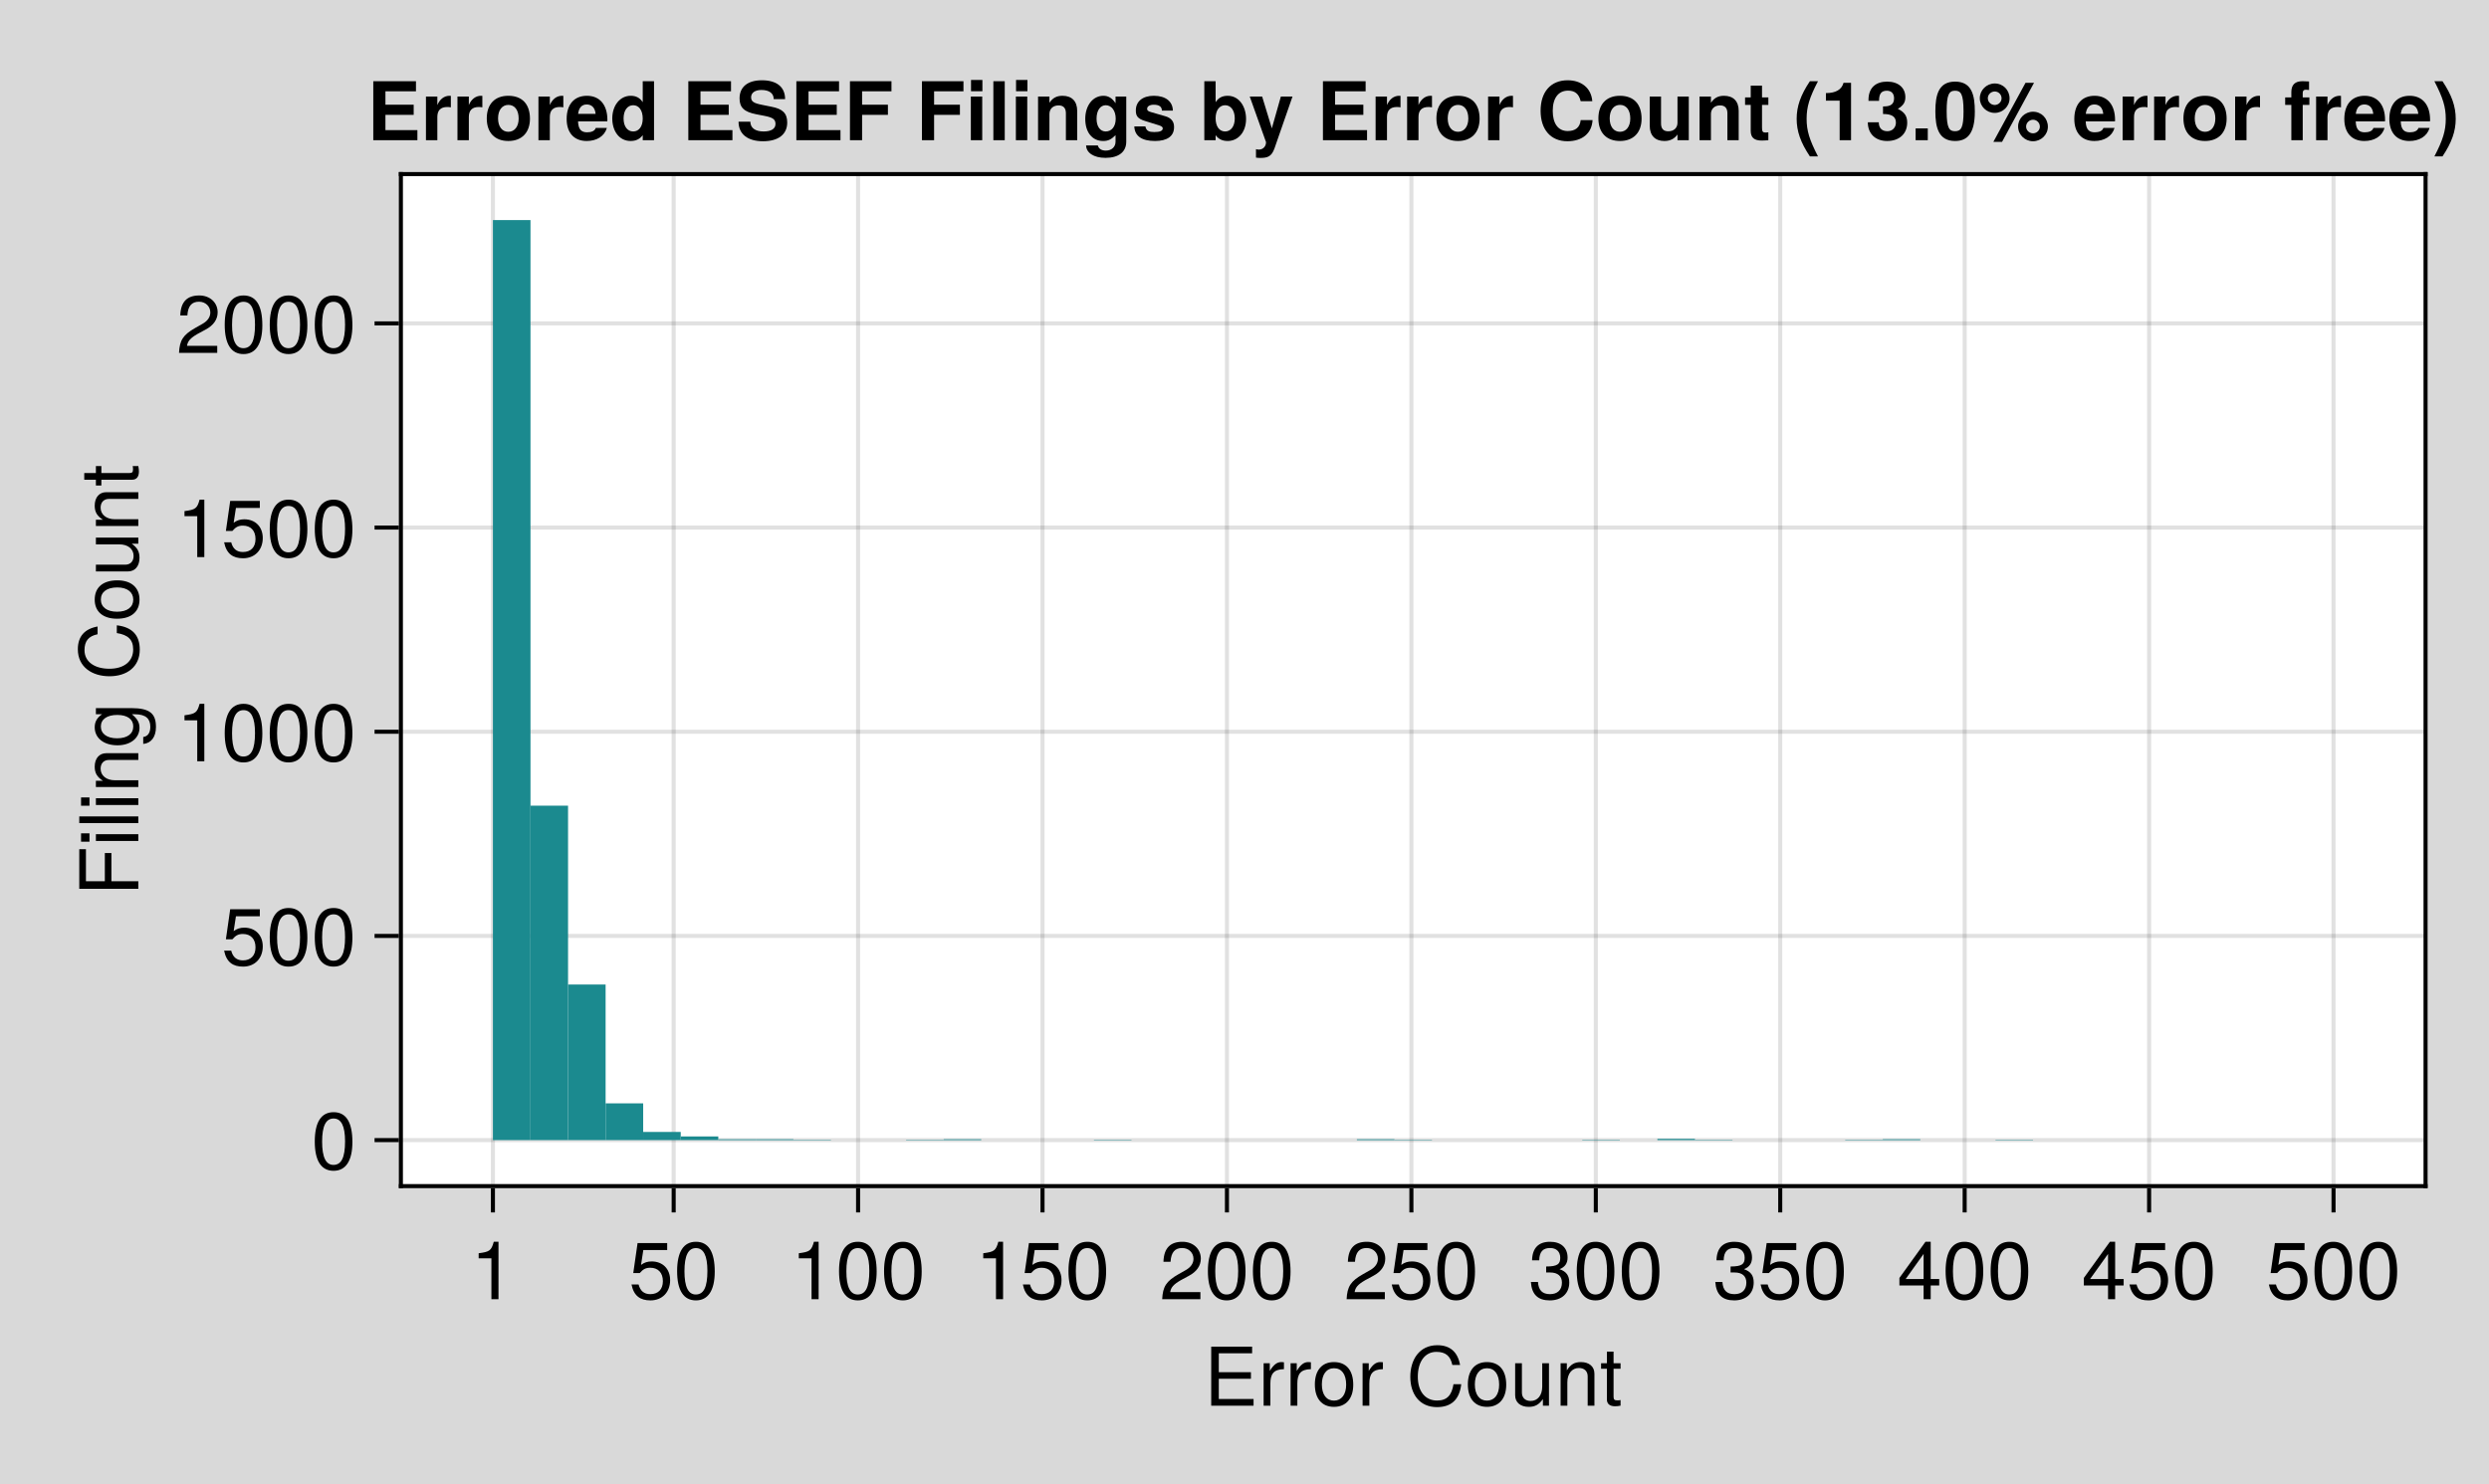 <?xml version="1.0" encoding="UTF-8"?>
<svg xmlns="http://www.w3.org/2000/svg" xmlns:xlink="http://www.w3.org/1999/xlink" width="461pt" height="275pt" viewBox="0 0 461 275" version="1.1">
<defs>
<g>
<symbol overflow="visible" id="glyph0-0-OB/ceJDx">
<path style="stroke:none;" d="M 0.297 -10.938 C 0.297 -10.938 0.297 0 0.297 0 C 0.297 0 7.047 0 7.047 0 C 7.047 0 7.047 -10.938 7.047 -10.938 C 7.047 -10.938 0.297 -10.938 0.297 -10.938 Z M 1.078 -0.781 C 1.078 -0.781 1.078 -10.156 1.078 -10.156 C 1.078 -10.156 6.266 -10.156 6.266 -10.156 C 6.266 -10.156 6.266 -0.781 6.266 -0.781 C 6.266 -0.781 1.078 -0.781 1.078 -0.781 Z M 1.078 -0.781 "/>
</symbol>
<symbol overflow="visible" id="glyph0-1-OB/ceJDx">
<path style="stroke:none;" d="M 9.188 0 C 9.188 0 1.344 0 1.344 0 C 1.344 0 1.344 -10.938 1.344 -10.938 C 1.344 -10.938 8.922 -10.938 8.922 -10.938 C 8.922 -10.938 8.922 -9.703 8.922 -9.703 C 8.922 -9.703 2.75 -9.703 2.75 -9.703 C 2.75 -9.703 2.75 -6.203 2.75 -6.203 C 2.75 -6.203 8.703 -6.203 8.703 -6.203 C 8.703 -6.203 8.703 -4.984 8.703 -4.984 C 8.703 -4.984 2.75 -4.984 2.75 -4.984 C 2.75 -4.984 2.75 -1.234 2.75 -1.234 C 2.75 -1.234 9.188 -1.234 9.188 -1.234 C 9.188 -1.234 9.188 0 9.188 0 Z M 9.188 0 "/>
</symbol>
<symbol overflow="visible" id="glyph0-2-OB/ceJDx">
<path style="stroke:none;" d="M 7.656 -3.875 C 7.656 -1.297 6.297 0.219 4.094 0.219 C 1.859 0.219 0.547 -1.297 0.547 -3.938 C 0.547 -6.562 1.875 -8.078 4.078 -8.078 C 6.344 -8.078 7.656 -6.578 7.656 -3.875 Z M 6.344 -3.891 C 6.344 -5.828 5.5 -6.938 4.094 -6.938 C 2.703 -6.938 1.844 -5.812 1.844 -3.938 C 1.844 -2.031 2.703 -0.938 4.094 -0.938 C 5.469 -0.938 6.344 -2.047 6.344 -3.891 Z M 6.344 -3.891 "/>
</symbol>
<symbol overflow="visible" id="glyph0-3-OB/ceJDx">
<path style="stroke:none;" d="M 4.812 -6.766 C 2.875 -6.734 2.297 -5.844 2.297 -4.078 C 2.297 -4.078 2.297 0 2.297 0 C 2.297 0 1.047 0 1.047 0 C 1.047 0 1.047 -7.859 1.047 -7.859 C 1.047 -7.859 2.188 -7.859 2.188 -7.859 C 2.188 -7.859 2.188 -6.438 2.188 -6.438 C 2.906 -7.609 3.531 -8.078 4.328 -8.078 C 4.5 -8.078 4.609 -8.062 4.812 -8.047 C 4.812 -8.047 4.812 -6.766 4.812 -6.766 Z M 4.812 -6.766 "/>
</symbol>
<symbol overflow="visible" id="glyph0-4-OB/ceJDx">
<path style="stroke:none;" d="M 10.156 -3.984 C 9.828 -1.141 8.328 0.266 5.656 0.266 C 2.438 0.266 0.719 -2.141 0.719 -5.344 C 0.719 -8.531 2.406 -11.203 5.719 -11.203 C 8.109 -11.203 9.5 -9.938 9.938 -7.547 C 9.938 -7.547 8.5 -7.547 8.5 -7.547 C 8.156 -9.203 7.266 -9.969 5.547 -9.969 C 3.438 -9.969 2.109 -8.156 2.109 -5.359 C 2.109 -2.625 3.5 -0.953 5.672 -0.953 C 7.516 -0.953 8.391 -1.922 8.719 -3.984 C 8.719 -3.984 10.156 -3.984 10.156 -3.984 Z M 10.156 -3.984 "/>
</symbol>
<symbol overflow="visible" id="glyph0-5-OB/ceJDx">
<path style="stroke:none;" d="M 7.234 0 C 7.234 0 6.109 0 6.109 0 C 6.109 0 6.109 -1.219 6.109 -1.219 C 5.375 -0.188 4.641 0.219 3.484 0.219 C 1.953 0.219 0.969 -0.609 0.969 -1.922 C 0.969 -1.922 0.969 -7.859 0.969 -7.859 C 0.969 -7.859 2.219 -7.859 2.219 -7.859 C 2.219 -7.859 2.219 -2.422 2.219 -2.422 C 2.219 -1.469 2.844 -0.875 3.844 -0.875 C 5.141 -0.875 5.984 -1.922 5.984 -3.531 C 5.984 -3.531 5.984 -7.859 5.984 -7.859 C 5.984 -7.859 7.234 -7.859 7.234 -7.859 C 7.234 -7.859 7.234 0 7.234 0 Z M 7.234 0 "/>
</symbol>
<symbol overflow="visible" id="glyph1-0-OB/ceJDx">
<path style="stroke:none;" d="M 0.297 -10.938 C 0.297 -10.938 0.297 0 0.297 0 C 0.297 0 7.047 0 7.047 0 C 7.047 0 7.047 -10.938 7.047 -10.938 C 7.047 -10.938 0.297 -10.938 0.297 -10.938 Z M 1.078 -0.781 C 1.078 -0.781 1.078 -10.156 1.078 -10.156 C 1.078 -10.156 6.266 -10.156 6.266 -10.156 C 6.266 -10.156 6.266 -0.781 6.266 -0.781 C 6.266 -0.781 1.078 -0.781 1.078 -0.781 Z M 1.078 -0.781 "/>
</symbol>
<symbol overflow="visible" id="glyph1-1-OB/ceJDx">
<path style="stroke:none;" d="M 4.812 -6.766 C 2.875 -6.734 2.297 -5.844 2.297 -4.078 C 2.297 -4.078 2.297 0 2.297 0 C 2.297 0 1.047 0 1.047 0 C 1.047 0 1.047 -7.859 1.047 -7.859 C 1.047 -7.859 2.188 -7.859 2.188 -7.859 C 2.188 -7.859 2.188 -6.438 2.188 -6.438 C 2.906 -7.609 3.531 -8.078 4.328 -8.078 C 4.5 -8.078 4.609 -8.062 4.812 -8.047 C 4.812 -8.047 4.812 -6.766 4.812 -6.766 Z M 4.812 -6.766 "/>
</symbol>
<symbol overflow="visible" id="glyph1-2-OB/ceJDx">
<path style="stroke:none;" d=""/>
</symbol>
<symbol overflow="visible" id="glyph1-3-OB/ceJDx">
<path style="stroke:none;" d="M 7.312 0 C 7.312 0 6.062 0 6.062 0 C 6.062 0 6.062 -5.438 6.062 -5.438 C 6.062 -6.391 5.438 -6.984 4.438 -6.984 C 3.172 -6.984 2.297 -5.938 2.297 -4.328 C 2.297 -4.328 2.297 0 2.297 0 C 2.297 0 1.047 0 1.047 0 C 1.047 0 1.047 -7.859 1.047 -7.859 C 1.047 -7.859 2.203 -7.859 2.203 -7.859 C 2.203 -7.859 2.203 -6.547 2.203 -6.547 C 2.891 -7.641 3.641 -8.078 4.812 -8.078 C 6.328 -8.078 7.312 -7.25 7.312 -5.938 C 7.312 -5.938 7.312 0 7.312 0 Z M 7.312 0 "/>
</symbol>
<symbol overflow="visible" id="glyph2-0-OB/ceJDx">
<path style="stroke:none;" d="M 0.297 -10.938 C 0.297 -10.938 0.297 0 0.297 0 C 0.297 0 7.047 0 7.047 0 C 7.047 0 7.047 -10.938 7.047 -10.938 C 7.047 -10.938 0.297 -10.938 0.297 -10.938 Z M 1.078 -0.781 C 1.078 -0.781 1.078 -10.156 1.078 -10.156 C 1.078 -10.156 6.266 -10.156 6.266 -10.156 C 6.266 -10.156 6.266 -0.781 6.266 -0.781 C 6.266 -0.781 1.078 -0.781 1.078 -0.781 Z M 1.078 -0.781 "/>
</symbol>
<symbol overflow="visible" id="glyph2-1-OB/ceJDx">
<path style="stroke:none;" d="M 7.656 -3.875 C 7.656 -1.297 6.297 0.219 4.094 0.219 C 1.859 0.219 0.547 -1.297 0.547 -3.938 C 0.547 -6.562 1.875 -8.078 4.078 -8.078 C 6.344 -8.078 7.656 -6.578 7.656 -3.875 Z M 6.344 -3.891 C 6.344 -5.828 5.5 -6.938 4.094 -6.938 C 2.703 -6.938 1.844 -5.812 1.844 -3.938 C 1.844 -2.031 2.703 -0.938 4.094 -0.938 C 5.469 -0.938 6.344 -2.047 6.344 -3.891 Z M 6.344 -3.891 "/>
</symbol>
<symbol overflow="visible" id="glyph2-2-OB/ceJDx">
<path style="stroke:none;" d="M 3.812 0 C 3.391 0.078 3.094 0.109 2.797 0.109 C 1.812 0.109 1.281 -0.344 1.281 -1.141 C 1.281 -1.141 1.281 -6.844 1.281 -6.844 C 1.281 -6.844 0.203 -6.844 0.203 -6.844 C 0.203 -6.844 0.203 -7.859 0.203 -7.859 C 0.203 -7.859 1.281 -7.859 1.281 -7.859 C 1.281 -7.859 1.281 -10.016 1.281 -10.016 C 1.281 -10.016 2.516 -10.016 2.516 -10.016 C 2.516 -10.016 2.516 -7.859 2.516 -7.859 C 2.516 -7.859 3.812 -7.859 3.812 -7.859 C 3.812 -7.859 3.812 -6.844 3.812 -6.844 C 3.812 -6.844 2.516 -6.844 2.516 -6.844 C 2.516 -6.844 2.516 -1.688 2.516 -1.688 C 2.516 -1.141 2.672 -0.984 3.203 -0.984 C 3.453 -0.984 3.641 -1 3.812 -1.047 C 3.812 -1.047 3.812 0 3.812 0 Z M 3.812 0 "/>
</symbol>
<symbol overflow="visible" id="glyph3-0-OB/ceJDx">
<path style="stroke:none;" d="M 0.297 -10.938 C 0.297 -10.938 0.297 0 0.297 0 C 0.297 0 7.047 0 7.047 0 C 7.047 0 7.047 -10.938 7.047 -10.938 C 7.047 -10.938 0.297 -10.938 0.297 -10.938 Z M 1.078 -0.781 C 1.078 -0.781 1.078 -10.156 1.078 -10.156 C 1.078 -10.156 6.266 -10.156 6.266 -10.156 C 6.266 -10.156 6.266 -0.781 6.266 -0.781 C 6.266 -0.781 1.078 -0.781 1.078 -0.781 Z M 1.078 -0.781 "/>
</symbol>
<symbol overflow="visible" id="glyph3-1-OB/ceJDx">
<path style="stroke:none;" d="M 5.203 0 C 5.203 0 3.891 0 3.891 0 C 3.891 0 3.891 -7.578 3.891 -7.578 C 3.891 -7.578 1.531 -7.578 1.531 -7.578 C 1.531 -7.578 1.531 -8.516 1.531 -8.516 C 3.562 -8.781 3.875 -9 4.328 -10.641 C 4.328 -10.641 5.203 -10.641 5.203 -10.641 C 5.203 -10.641 5.203 0 5.203 0 Z M 5.203 0 "/>
</symbol>
<symbol overflow="visible" id="glyph3-2-OB/ceJDx">
<path style="stroke:none;" d="M 7.688 -3.531 C 7.688 -1.281 6.188 0.219 4.047 0.219 C 2.156 0.219 0.953 -0.609 0.531 -2.734 C 0.531 -2.734 1.844 -2.734 1.844 -2.734 C 2.156 -1.531 2.859 -0.938 4.016 -0.938 C 5.453 -0.938 6.344 -1.812 6.344 -3.344 C 6.344 -4.922 5.438 -5.828 4.016 -5.828 C 3.188 -5.828 2.688 -5.578 2.062 -4.844 C 2.062 -4.844 0.859 -4.844 0.859 -4.844 C 0.859 -4.844 1.656 -10.406 1.656 -10.406 C 1.656 -10.406 7.141 -10.406 7.141 -10.406 C 7.141 -10.406 7.141 -9.109 7.141 -9.109 C 7.141 -9.109 2.719 -9.109 2.719 -9.109 C 2.719 -9.109 2.297 -6.359 2.297 -6.359 C 2.906 -6.812 3.516 -7 4.266 -7 C 6.297 -7 7.688 -5.625 7.688 -3.531 Z M 7.688 -3.531 "/>
</symbol>
<symbol overflow="visible" id="glyph3-3-OB/ceJDx">
<path style="stroke:none;" d="M 7.609 -5.109 C 7.609 -1.625 6.375 0.219 4.125 0.219 C 1.844 0.219 0.641 -1.625 0.641 -5.203 C 0.641 -8.781 1.828 -10.641 4.125 -10.641 C 6.438 -10.641 7.609 -8.812 7.609 -5.109 Z M 6.25 -5.234 C 6.25 -8.078 5.547 -9.469 4.125 -9.469 C 2.703 -9.469 2 -8.094 2 -5.188 C 2 -2.281 2.703 -0.875 4.094 -0.875 C 5.562 -0.875 6.25 -2.219 6.25 -5.234 Z M 6.25 -5.234 "/>
</symbol>
<symbol overflow="visible" id="glyph3-4-OB/ceJDx">
<path style="stroke:none;" d="M 7.672 -7.516 C 7.672 -6.203 6.906 -5.094 5.422 -4.312 C 5.422 -4.312 3.922 -3.5 3.922 -3.5 C 2.609 -2.734 2.125 -2.172 2 -1.312 C 2 -1.312 7.594 -1.312 7.594 -1.312 C 7.594 -1.312 7.594 0 7.594 0 C 7.594 0 0.516 0 0.516 0 C 0.625 -2.344 1.281 -3.344 3.5 -4.609 C 3.5 -4.609 4.875 -5.391 4.875 -5.391 C 5.812 -5.922 6.312 -6.641 6.312 -7.484 C 6.312 -8.625 5.422 -9.484 4.219 -9.484 C 2.906 -9.484 2.172 -8.734 2.062 -6.938 C 2.062 -6.938 0.75 -6.938 0.75 -6.938 C 0.828 -9.531 2.078 -10.641 4.266 -10.641 C 6.266 -10.641 7.672 -9.312 7.672 -7.516 Z M 7.672 -7.516 "/>
</symbol>
<symbol overflow="visible" id="glyph3-5-OB/ceJDx">
<path style="stroke:none;" d="M 7.594 -3.094 C 7.594 -1.078 6.188 0.219 3.984 0.219 C 1.812 0.219 0.641 -0.844 0.484 -3.203 C 0.484 -3.203 1.797 -3.203 1.797 -3.203 C 1.891 -1.672 2.594 -0.938 4.031 -0.938 C 5.422 -0.938 6.234 -1.734 6.234 -3.078 C 6.234 -4.266 5.484 -4.953 4.031 -4.953 C 4.031 -4.953 3.312 -4.953 3.312 -4.953 C 3.312 -4.953 3.312 -6.062 3.312 -6.062 C 5.438 -6.062 5.922 -6.531 5.922 -7.672 C 5.922 -8.797 5.219 -9.484 4.047 -9.484 C 2.703 -9.484 2.062 -8.781 2.031 -7.203 C 2.031 -7.203 0.703 -7.203 0.703 -7.203 C 0.75 -9.469 1.891 -10.641 4.031 -10.641 C 6.062 -10.641 7.281 -9.547 7.281 -7.703 C 7.281 -6.641 6.781 -5.953 5.797 -5.562 C 7.062 -5.125 7.594 -4.375 7.594 -3.094 Z M 7.594 -3.094 "/>
</symbol>
<symbol overflow="visible" id="glyph3-6-OB/ceJDx">
<path style="stroke:none;" d="M 7.797 -2.547 C 7.797 -2.547 6.219 -2.547 6.219 -2.547 C 6.219 -2.547 6.219 0 6.219 0 C 6.219 0 4.906 0 4.906 0 C 4.906 0 4.906 -2.547 4.906 -2.547 C 4.906 -2.547 0.422 -2.547 0.422 -2.547 C 0.422 -2.547 0.422 -3.938 0.422 -3.938 C 0.422 -3.938 5.25 -10.641 5.25 -10.641 C 5.25 -10.641 6.219 -10.641 6.219 -10.641 C 6.219 -10.641 6.219 -3.734 6.219 -3.734 C 6.219 -3.734 7.797 -3.734 7.797 -3.734 C 7.797 -3.734 7.797 -2.547 7.797 -2.547 Z M 4.906 -3.734 C 4.906 -3.734 4.906 -8.391 4.906 -8.391 C 4.906 -8.391 1.578 -3.734 1.578 -3.734 C 1.578 -3.734 4.906 -3.734 4.906 -3.734 Z M 4.906 -3.734 "/>
</symbol>
<symbol overflow="visible" id="glyph4-0-OB/ceJDx">
<path style="stroke:none;" d="M 0.297 -10.938 C 0.297 -10.938 0.297 0 0.297 0 C 0.297 0 7.047 0 7.047 0 C 7.047 0 7.047 -10.938 7.047 -10.938 C 7.047 -10.938 0.297 -10.938 0.297 -10.938 Z M 1.078 -0.781 C 1.078 -0.781 1.078 -10.156 1.078 -10.156 C 1.078 -10.156 6.266 -10.156 6.266 -10.156 C 6.266 -10.156 6.266 -0.781 6.266 -0.781 C 6.266 -0.781 1.078 -0.781 1.078 -0.781 Z M 1.078 -0.781 "/>
</symbol>
<symbol overflow="visible" id="glyph4-1-OB/ceJDx">
<path style="stroke:none;" d="M 7.688 -3.531 C 7.688 -1.281 6.188 0.219 4.047 0.219 C 2.156 0.219 0.953 -0.609 0.531 -2.734 C 0.531 -2.734 1.844 -2.734 1.844 -2.734 C 2.156 -1.531 2.859 -0.938 4.016 -0.938 C 5.453 -0.938 6.344 -1.812 6.344 -3.344 C 6.344 -4.922 5.438 -5.828 4.016 -5.828 C 3.188 -5.828 2.688 -5.578 2.062 -4.844 C 2.062 -4.844 0.859 -4.844 0.859 -4.844 C 0.859 -4.844 1.656 -10.406 1.656 -10.406 C 1.656 -10.406 7.141 -10.406 7.141 -10.406 C 7.141 -10.406 7.141 -9.109 7.141 -9.109 C 7.141 -9.109 2.719 -9.109 2.719 -9.109 C 2.719 -9.109 2.297 -6.359 2.297 -6.359 C 2.906 -6.812 3.516 -7 4.266 -7 C 6.297 -7 7.688 -5.625 7.688 -3.531 Z M 7.688 -3.531 "/>
</symbol>
<symbol overflow="visible" id="glyph5-0-OB/ceJDx">
<path style="stroke:none;" d="M 0.297 -10.938 C 0.297 -10.938 0.297 0 0.297 0 C 0.297 0 7.047 0 7.047 0 C 7.047 0 7.047 -10.938 7.047 -10.938 C 7.047 -10.938 0.297 -10.938 0.297 -10.938 Z M 1.078 -0.781 C 1.078 -0.781 1.078 -10.156 1.078 -10.156 C 1.078 -10.156 6.266 -10.156 6.266 -10.156 C 6.266 -10.156 6.266 -0.781 6.266 -0.781 C 6.266 -0.781 1.078 -0.781 1.078 -0.781 Z M 1.078 -0.781 "/>
</symbol>
<symbol overflow="visible" id="glyph5-1-OB/ceJDx">
<path style="stroke:none;" d="M 7.609 -5.109 C 7.609 -1.625 6.375 0.219 4.125 0.219 C 1.844 0.219 0.641 -1.625 0.641 -5.203 C 0.641 -8.781 1.828 -10.641 4.125 -10.641 C 6.438 -10.641 7.609 -8.812 7.609 -5.109 Z M 6.25 -5.234 C 6.25 -8.078 5.547 -9.469 4.125 -9.469 C 2.703 -9.469 2 -8.094 2 -5.188 C 2 -2.281 2.703 -0.875 4.094 -0.875 C 5.562 -0.875 6.25 -2.219 6.25 -5.234 Z M 6.25 -5.234 "/>
</symbol>
<symbol overflow="visible" id="glyph5-2-OB/ceJDx">
<path style="stroke:none;" d="M 7.672 -7.516 C 7.672 -6.203 6.906 -5.094 5.422 -4.312 C 5.422 -4.312 3.922 -3.5 3.922 -3.5 C 2.609 -2.734 2.125 -2.172 2 -1.312 C 2 -1.312 7.594 -1.312 7.594 -1.312 C 7.594 -1.312 7.594 0 7.594 0 C 7.594 0 0.516 0 0.516 0 C 0.625 -2.344 1.281 -3.344 3.5 -4.609 C 3.5 -4.609 4.875 -5.391 4.875 -5.391 C 5.812 -5.922 6.312 -6.641 6.312 -7.484 C 6.312 -8.625 5.422 -9.484 4.219 -9.484 C 2.906 -9.484 2.172 -8.734 2.062 -6.938 C 2.062 -6.938 0.75 -6.938 0.75 -6.938 C 0.828 -9.531 2.078 -10.641 4.266 -10.641 C 6.266 -10.641 7.672 -9.312 7.672 -7.516 Z M 7.672 -7.516 "/>
</symbol>
<symbol overflow="visible" id="glyph6-0-OB/ceJDx">
<path style="stroke:none;" d="M 0.297 -10.938 C 0.297 -10.938 0.297 0 0.297 0 C 0.297 0 7.047 0 7.047 0 C 7.047 0 7.047 -10.938 7.047 -10.938 C 7.047 -10.938 0.297 -10.938 0.297 -10.938 Z M 1.078 -0.781 C 1.078 -0.781 1.078 -10.156 1.078 -10.156 C 1.078 -10.156 6.266 -10.156 6.266 -10.156 C 6.266 -10.156 6.266 -0.781 6.266 -0.781 C 6.266 -0.781 1.078 -0.781 1.078 -0.781 Z M 1.078 -0.781 "/>
</symbol>
<symbol overflow="visible" id="glyph6-1-OB/ceJDx">
<path style="stroke:none;" d="M 7.609 -5.109 C 7.609 -1.625 6.375 0.219 4.125 0.219 C 1.844 0.219 0.641 -1.625 0.641 -5.203 C 0.641 -8.781 1.828 -10.641 4.125 -10.641 C 6.438 -10.641 7.609 -8.812 7.609 -5.109 Z M 6.25 -5.234 C 6.25 -8.078 5.547 -9.469 4.125 -9.469 C 2.703 -9.469 2 -8.094 2 -5.188 C 2 -2.281 2.703 -0.875 4.094 -0.875 C 5.562 -0.875 6.25 -2.219 6.25 -5.234 Z M 6.25 -5.234 "/>
</symbol>
<symbol overflow="visible" id="glyph6-2-OB/ceJDx">
<path style="stroke:none;" d="M 7.594 -3.094 C 7.594 -1.078 6.188 0.219 3.984 0.219 C 1.812 0.219 0.641 -0.844 0.484 -3.203 C 0.484 -3.203 1.797 -3.203 1.797 -3.203 C 1.891 -1.672 2.594 -0.938 4.031 -0.938 C 5.422 -0.938 6.234 -1.734 6.234 -3.078 C 6.234 -4.266 5.484 -4.953 4.031 -4.953 C 4.031 -4.953 3.312 -4.953 3.312 -4.953 C 3.312 -4.953 3.312 -6.062 3.312 -6.062 C 5.438 -6.062 5.922 -6.531 5.922 -7.672 C 5.922 -8.797 5.219 -9.484 4.047 -9.484 C 2.703 -9.484 2.062 -8.781 2.031 -7.203 C 2.031 -7.203 0.703 -7.203 0.703 -7.203 C 0.75 -9.469 1.891 -10.641 4.031 -10.641 C 6.062 -10.641 7.281 -9.547 7.281 -7.703 C 7.281 -6.641 6.781 -5.953 5.797 -5.562 C 7.062 -5.125 7.594 -4.375 7.594 -3.094 Z M 7.594 -3.094 "/>
</symbol>
<symbol overflow="visible" id="glyph7-0-OB/ceJDx">
<path style="stroke:none;" d="M -10.938 -0.297 C -10.938 -0.297 0 -0.297 0 -0.297 C 0 -0.297 0 -7.047 0 -7.047 C 0 -7.047 -10.938 -7.047 -10.938 -7.047 C -10.938 -7.047 -10.938 -0.297 -10.938 -0.297 Z M -0.781 -1.078 C -0.781 -1.078 -10.156 -1.078 -10.156 -1.078 C -10.156 -1.078 -10.156 -6.266 -10.156 -6.266 C -10.156 -6.266 -0.781 -6.266 -0.781 -6.266 C -0.781 -6.266 -0.781 -1.078 -0.781 -1.078 Z M -0.781 -1.078 "/>
</symbol>
<symbol overflow="visible" id="glyph7-1-OB/ceJDx">
<path style="stroke:none;" d="M -9.703 -8.688 C -9.703 -8.688 -9.703 -2.75 -9.703 -2.75 C -9.703 -2.75 -6.203 -2.75 -6.203 -2.75 C -6.203 -2.75 -6.203 -7.969 -6.203 -7.969 C -6.203 -7.969 -4.984 -7.969 -4.984 -7.969 C -4.984 -7.969 -4.984 -2.75 -4.984 -2.75 C -4.984 -2.75 0 -2.75 0 -2.75 C 0 -2.75 0 -1.344 0 -1.344 C 0 -1.344 -10.938 -1.344 -10.938 -1.344 C -10.938 -1.344 -10.938 -8.688 -10.938 -8.688 C -10.938 -8.688 -9.703 -8.688 -9.703 -8.688 Z M -9.703 -8.688 "/>
</symbol>
<symbol overflow="visible" id="glyph7-2-OB/ceJDx">
<path style="stroke:none;" d="M -3.875 -7.656 C -1.297 -7.656 0.219 -6.297 0.219 -4.094 C 0.219 -1.859 -1.297 -0.547 -3.938 -0.547 C -6.562 -0.547 -8.078 -1.875 -8.078 -4.078 C -8.078 -6.344 -6.578 -7.656 -3.875 -7.656 Z M -3.891 -6.344 C -5.828 -6.344 -6.938 -5.5 -6.938 -4.094 C -6.938 -2.703 -5.812 -1.844 -3.938 -1.844 C -2.031 -1.844 -0.938 -2.703 -0.938 -4.094 C -0.938 -5.469 -2.047 -6.344 -3.891 -6.344 Z M -3.891 -6.344 "/>
</symbol>
<symbol overflow="visible" id="glyph8-0-OB/ceJDx">
<path style="stroke:none;" d="M -10.938 -0.297 C -10.938 -0.297 0 -0.297 0 -0.297 C 0 -0.297 0 -7.047 0 -7.047 C 0 -7.047 -10.938 -7.047 -10.938 -7.047 C -10.938 -7.047 -10.938 -0.297 -10.938 -0.297 Z M -0.781 -1.078 C -0.781 -1.078 -10.156 -1.078 -10.156 -1.078 C -10.156 -1.078 -10.156 -6.266 -10.156 -6.266 C -10.156 -6.266 -0.781 -6.266 -0.781 -6.266 C -0.781 -6.266 -0.781 -1.078 -0.781 -1.078 Z M -0.781 -1.078 "/>
</symbol>
<symbol overflow="visible" id="glyph8-1-OB/ceJDx">
<path style="stroke:none;" d="M 0 -2.297 C 0 -2.297 0 -1.047 0 -1.047 C 0 -1.047 -7.859 -1.047 -7.859 -1.047 C -7.859 -1.047 -7.859 -2.297 -7.859 -2.297 C -7.859 -2.297 0 -2.297 0 -2.297 Z M -9.047 -2.453 C -9.047 -2.453 -9.047 -0.906 -9.047 -0.906 C -9.047 -0.906 -10.609 -0.906 -10.609 -0.906 C -10.609 -0.906 -10.609 -2.453 -10.609 -2.453 C -10.609 -2.453 -9.047 -2.453 -9.047 -2.453 Z M -9.047 -2.453 "/>
</symbol>
<symbol overflow="visible" id="glyph8-2-OB/ceJDx">
<path style="stroke:none;" d=""/>
</symbol>
<symbol overflow="visible" id="glyph8-3-OB/ceJDx">
<path style="stroke:none;" d="M -3.984 -10.156 C -1.141 -9.828 0.266 -8.328 0.266 -5.656 C 0.266 -2.438 -2.141 -0.719 -5.344 -0.719 C -8.531 -0.719 -11.203 -2.406 -11.203 -5.719 C -11.203 -8.109 -9.938 -9.5 -7.547 -9.938 C -7.547 -9.938 -7.547 -8.5 -7.547 -8.5 C -9.203 -8.156 -9.969 -7.266 -9.969 -5.547 C -9.969 -3.438 -8.156 -2.109 -5.359 -2.109 C -2.625 -2.109 -0.953 -3.5 -0.953 -5.672 C -0.953 -7.516 -1.922 -8.391 -3.984 -8.719 C -3.984 -8.719 -3.984 -10.156 -3.984 -10.156 Z M -3.984 -10.156 "/>
</symbol>
<symbol overflow="visible" id="glyph8-4-OB/ceJDx">
<path style="stroke:none;" d="M 0 -7.312 C 0 -7.312 0 -6.062 0 -6.062 C 0 -6.062 -5.438 -6.062 -5.438 -6.062 C -6.391 -6.062 -6.984 -5.438 -6.984 -4.438 C -6.984 -3.172 -5.938 -2.297 -4.328 -2.297 C -4.328 -2.297 0 -2.297 0 -2.297 C 0 -2.297 0 -1.047 0 -1.047 C 0 -1.047 -7.859 -1.047 -7.859 -1.047 C -7.859 -1.047 -7.859 -2.203 -7.859 -2.203 C -7.859 -2.203 -6.547 -2.203 -6.547 -2.203 C -7.641 -2.891 -8.078 -3.641 -8.078 -4.812 C -8.078 -6.328 -7.25 -7.312 -5.938 -7.312 C -5.938 -7.312 0 -7.312 0 -7.312 Z M 0 -7.312 "/>
</symbol>
<symbol overflow="visible" id="glyph8-5-OB/ceJDx">
<path style="stroke:none;" d="M 0 -3.812 C 0.078 -3.391 0.109 -3.094 0.109 -2.797 C 0.109 -1.812 -0.344 -1.281 -1.141 -1.281 C -1.141 -1.281 -6.844 -1.281 -6.844 -1.281 C -6.844 -1.281 -6.844 -0.203 -6.844 -0.203 C -6.844 -0.203 -7.859 -0.203 -7.859 -0.203 C -7.859 -0.203 -7.859 -1.281 -7.859 -1.281 C -7.859 -1.281 -10.016 -1.281 -10.016 -1.281 C -10.016 -1.281 -10.016 -2.516 -10.016 -2.516 C -10.016 -2.516 -7.859 -2.516 -7.859 -2.516 C -7.859 -2.516 -7.859 -3.812 -7.859 -3.812 C -7.859 -3.812 -6.844 -3.812 -6.844 -3.812 C -6.844 -3.812 -6.844 -2.516 -6.844 -2.516 C -6.844 -2.516 -1.688 -2.516 -1.688 -2.516 C -1.141 -2.516 -0.984 -2.672 -0.984 -3.203 C -0.984 -3.453 -1 -3.641 -1.047 -3.812 C -1.047 -3.812 0 -3.812 0 -3.812 Z M 0 -3.812 "/>
</symbol>
<symbol overflow="visible" id="glyph9-0-OB/ceJDx">
<path style="stroke:none;" d="M -10.938 -0.297 C -10.938 -0.297 0 -0.297 0 -0.297 C 0 -0.297 0 -7.047 0 -7.047 C 0 -7.047 -10.938 -7.047 -10.938 -7.047 C -10.938 -7.047 -10.938 -0.297 -10.938 -0.297 Z M -0.781 -1.078 C -0.781 -1.078 -10.156 -1.078 -10.156 -1.078 C -10.156 -1.078 -10.156 -6.266 -10.156 -6.266 C -10.156 -6.266 -0.781 -6.266 -0.781 -6.266 C -0.781 -6.266 -0.781 -1.078 -0.781 -1.078 Z M -0.781 -1.078 "/>
</symbol>
<symbol overflow="visible" id="glyph9-1-OB/ceJDx">
<path style="stroke:none;" d="M 0 -2.266 C 0 -2.266 0 -1.016 0 -1.016 C 0 -1.016 -10.938 -1.016 -10.938 -1.016 C -10.938 -1.016 -10.938 -2.266 -10.938 -2.266 C -10.938 -2.266 0 -2.266 0 -2.266 Z M 0 -2.266 "/>
</symbol>
<symbol overflow="visible" id="glyph9-2-OB/ceJDx">
<path style="stroke:none;" d="M 0 -7.312 C 0 -7.312 0 -6.062 0 -6.062 C 0 -6.062 -5.438 -6.062 -5.438 -6.062 C -6.391 -6.062 -6.984 -5.438 -6.984 -4.438 C -6.984 -3.172 -5.938 -2.297 -4.328 -2.297 C -4.328 -2.297 0 -2.297 0 -2.297 C 0 -2.297 0 -1.047 0 -1.047 C 0 -1.047 -7.859 -1.047 -7.859 -1.047 C -7.859 -1.047 -7.859 -2.203 -7.859 -2.203 C -7.859 -2.203 -6.547 -2.203 -6.547 -2.203 C -7.641 -2.891 -8.078 -3.641 -8.078 -4.812 C -8.078 -6.328 -7.25 -7.312 -5.938 -7.312 C -5.938 -7.312 0 -7.312 0 -7.312 Z M 0 -7.312 "/>
</symbol>
<symbol overflow="visible" id="glyph9-3-OB/ceJDx">
<path style="stroke:none;" d="M -1.297 -7.328 C 2.172 -7.328 3.266 -6.281 3.266 -3.828 C 3.266 -1.984 2.391 -0.828 0.906 -0.688 C 0.906 -0.688 0.906 -1.969 0.906 -1.969 C 1.859 -2.109 2.219 -2.875 2.219 -3.875 C 2.219 -5.328 1.422 -6.188 -0.656 -6.188 C -0.656 -6.188 -1.188 -6.188 -1.188 -6.188 C -0.188 -5.359 0.219 -4.672 0.219 -3.672 C 0.219 -1.828 -1.375 -0.438 -3.859 -0.438 C -6.406 -0.438 -8.078 -1.781 -8.078 -3.781 C -8.078 -4.781 -7.656 -5.547 -6.719 -6.188 C -6.719 -6.188 -7.859 -6.188 -7.859 -6.188 C -7.859 -6.188 -7.859 -7.328 -7.859 -7.328 C -7.859 -7.328 -1.297 -7.328 -1.297 -7.328 Z M -3.891 -6.062 C -5.797 -6.062 -6.938 -5.266 -6.938 -3.922 C -6.938 -2.578 -5.812 -1.734 -3.938 -1.734 C -2.031 -1.734 -0.938 -2.562 -0.938 -3.938 C -0.938 -5.25 -2.016 -6.062 -3.891 -6.062 Z M -3.891 -6.062 "/>
</symbol>
<symbol overflow="visible" id="glyph10-0-OB/ceJDx">
<path style="stroke:none;" d="M -10.938 -0.297 C -10.938 -0.297 0 -0.297 0 -0.297 C 0 -0.297 0 -7.047 0 -7.047 C 0 -7.047 -10.938 -7.047 -10.938 -7.047 C -10.938 -7.047 -10.938 -0.297 -10.938 -0.297 Z M -0.781 -1.078 C -0.781 -1.078 -10.156 -1.078 -10.156 -1.078 C -10.156 -1.078 -10.156 -6.266 -10.156 -6.266 C -10.156 -6.266 -0.781 -6.266 -0.781 -6.266 C -0.781 -6.266 -0.781 -1.078 -0.781 -1.078 Z M -0.781 -1.078 "/>
</symbol>
<symbol overflow="visible" id="glyph10-1-OB/ceJDx">
<path style="stroke:none;" d="M 0 -7.234 C 0 -7.234 0 -6.109 0 -6.109 C 0 -6.109 -1.219 -6.109 -1.219 -6.109 C -0.188 -5.375 0.219 -4.641 0.219 -3.484 C 0.219 -1.953 -0.609 -0.969 -1.922 -0.969 C -1.922 -0.969 -7.859 -0.969 -7.859 -0.969 C -7.859 -0.969 -7.859 -2.219 -7.859 -2.219 C -7.859 -2.219 -2.422 -2.219 -2.422 -2.219 C -1.469 -2.219 -0.875 -2.844 -0.875 -3.844 C -0.875 -5.141 -1.922 -5.984 -3.531 -5.984 C -3.531 -5.984 -7.859 -5.984 -7.859 -5.984 C -7.859 -5.984 -7.859 -7.234 -7.859 -7.234 C -7.859 -7.234 0 -7.234 0 -7.234 Z M 0 -7.234 "/>
</symbol>
<symbol overflow="visible" id="glyph11-0-OB/ceJDx">
<path style="stroke:none;" d="M 0.297 -10.938 C 0.297 -10.938 0.297 0 0.297 0 C 0.297 0 7.047 0 7.047 0 C 7.047 0 7.047 -10.938 7.047 -10.938 C 7.047 -10.938 0.297 -10.938 0.297 -10.938 Z M 1.078 -0.781 C 1.078 -0.781 1.078 -10.156 1.078 -10.156 C 1.078 -10.156 6.266 -10.156 6.266 -10.156 C 6.266 -10.156 6.266 -0.781 6.266 -0.781 C 6.266 -0.781 1.078 -0.781 1.078 -0.781 Z M 1.078 -0.781 "/>
</symbol>
<symbol overflow="visible" id="glyph11-1-OB/ceJDx">
<path style="stroke:none;" d="M 7.609 -5.109 C 7.609 -1.625 6.375 0.219 4.125 0.219 C 1.844 0.219 0.641 -1.625 0.641 -5.203 C 0.641 -8.781 1.828 -10.641 4.125 -10.641 C 6.438 -10.641 7.609 -8.812 7.609 -5.109 Z M 6.25 -5.234 C 6.25 -8.078 5.547 -9.469 4.125 -9.469 C 2.703 -9.469 2 -8.094 2 -5.188 C 2 -2.281 2.703 -0.875 4.094 -0.875 C 5.562 -0.875 6.25 -2.219 6.25 -5.234 Z M 6.25 -5.234 "/>
</symbol>
<symbol overflow="visible" id="glyph12-0-OB/ceJDx">
<path style="stroke:none;" d="M 0.297 -10.938 C 0.297 -10.938 0.297 0 0.297 0 C 0.297 0 7.047 0 7.047 0 C 7.047 0 7.047 -10.938 7.047 -10.938 C 7.047 -10.938 0.297 -10.938 0.297 -10.938 Z M 1.078 -0.781 C 1.078 -0.781 1.078 -10.156 1.078 -10.156 C 1.078 -10.156 6.266 -10.156 6.266 -10.156 C 6.266 -10.156 6.266 -0.781 6.266 -0.781 C 6.266 -0.781 1.078 -0.781 1.078 -0.781 Z M 1.078 -0.781 "/>
</symbol>
<symbol overflow="visible" id="glyph12-1-OB/ceJDx">
<path style="stroke:none;" d="M 7.688 -3.531 C 7.688 -1.281 6.188 0.219 4.047 0.219 C 2.156 0.219 0.953 -0.609 0.531 -2.734 C 0.531 -2.734 1.844 -2.734 1.844 -2.734 C 2.156 -1.531 2.859 -0.938 4.016 -0.938 C 5.453 -0.938 6.344 -1.812 6.344 -3.344 C 6.344 -4.922 5.438 -5.828 4.016 -5.828 C 3.188 -5.828 2.688 -5.578 2.062 -4.844 C 2.062 -4.844 0.859 -4.844 0.859 -4.844 C 0.859 -4.844 1.656 -10.406 1.656 -10.406 C 1.656 -10.406 7.141 -10.406 7.141 -10.406 C 7.141 -10.406 7.141 -9.109 7.141 -9.109 C 7.141 -9.109 2.719 -9.109 2.719 -9.109 C 2.719 -9.109 2.297 -6.359 2.297 -6.359 C 2.906 -6.812 3.516 -7 4.266 -7 C 6.297 -7 7.688 -5.625 7.688 -3.531 Z M 7.688 -3.531 "/>
</symbol>
<symbol overflow="visible" id="glyph12-2-OB/ceJDx">
<path style="stroke:none;" d="M 7.609 -5.109 C 7.609 -1.625 6.375 0.219 4.125 0.219 C 1.844 0.219 0.641 -1.625 0.641 -5.203 C 0.641 -8.781 1.828 -10.641 4.125 -10.641 C 6.438 -10.641 7.609 -8.812 7.609 -5.109 Z M 6.25 -5.234 C 6.25 -8.078 5.547 -9.469 4.125 -9.469 C 2.703 -9.469 2 -8.094 2 -5.188 C 2 -2.281 2.703 -0.875 4.094 -0.875 C 5.562 -0.875 6.25 -2.219 6.25 -5.234 Z M 6.25 -5.234 "/>
</symbol>
<symbol overflow="visible" id="glyph13-0-OB/ceJDx">
<path style="stroke:none;" d="M 0.297 -10.938 C 0.297 -10.938 0.297 0 0.297 0 C 0.297 0 7.047 0 7.047 0 C 7.047 0 7.047 -10.938 7.047 -10.938 C 7.047 -10.938 0.297 -10.938 0.297 -10.938 Z M 1.078 -0.781 C 1.078 -0.781 1.078 -10.156 1.078 -10.156 C 1.078 -10.156 6.266 -10.156 6.266 -10.156 C 6.266 -10.156 6.266 -0.781 6.266 -0.781 C 6.266 -0.781 1.078 -0.781 1.078 -0.781 Z M 1.078 -0.781 "/>
</symbol>
<symbol overflow="visible" id="glyph13-1-OB/ceJDx">
<path style="stroke:none;" d="M 7.609 -5.109 C 7.609 -1.625 6.375 0.219 4.125 0.219 C 1.844 0.219 0.641 -1.625 0.641 -5.203 C 0.641 -8.781 1.828 -10.641 4.125 -10.641 C 6.438 -10.641 7.609 -8.812 7.609 -5.109 Z M 6.25 -5.234 C 6.25 -8.078 5.547 -9.469 4.125 -9.469 C 2.703 -9.469 2 -8.094 2 -5.188 C 2 -2.281 2.703 -0.875 4.094 -0.875 C 5.562 -0.875 6.25 -2.219 6.25 -5.234 Z M 6.25 -5.234 "/>
</symbol>
<symbol overflow="visible" id="glyph14-0-OB/ceJDx">
<path style="stroke:none;" d="M 0.297 -10.938 C 0.297 -10.938 0.297 0 0.297 0 C 0.297 0 7.047 0 7.047 0 C 7.047 0 7.047 -10.938 7.047 -10.938 C 7.047 -10.938 0.297 -10.938 0.297 -10.938 Z M 1.078 -0.781 C 1.078 -0.781 1.078 -10.156 1.078 -10.156 C 1.078 -10.156 6.266 -10.156 6.266 -10.156 C 6.266 -10.156 6.266 -0.781 6.266 -0.781 C 6.266 -0.781 1.078 -0.781 1.078 -0.781 Z M 1.078 -0.781 "/>
</symbol>
<symbol overflow="visible" id="glyph14-1-OB/ceJDx">
<path style="stroke:none;" d="M 5.203 0 C 5.203 0 3.891 0 3.891 0 C 3.891 0 3.891 -7.578 3.891 -7.578 C 3.891 -7.578 1.531 -7.578 1.531 -7.578 C 1.531 -7.578 1.531 -8.516 1.531 -8.516 C 3.562 -8.781 3.875 -9 4.328 -10.641 C 4.328 -10.641 5.203 -10.641 5.203 -10.641 C 5.203 -10.641 5.203 0 5.203 0 Z M 5.203 0 "/>
</symbol>
<symbol overflow="visible" id="glyph15-0-OB/ceJDx">
<path style="stroke:none;" d="M 0.297 -10.938 C 0.297 -10.938 0.297 0 0.297 0 C 0.297 0 7.047 0 7.047 0 C 7.047 0 7.047 -10.938 7.047 -10.938 C 7.047 -10.938 0.297 -10.938 0.297 -10.938 Z M 1.078 -0.781 C 1.078 -0.781 1.078 -10.156 1.078 -10.156 C 1.078 -10.156 6.266 -10.156 6.266 -10.156 C 6.266 -10.156 6.266 -0.781 6.266 -0.781 C 6.266 -0.781 1.078 -0.781 1.078 -0.781 Z M 1.078 -0.781 "/>
</symbol>
<symbol overflow="visible" id="glyph15-1-OB/ceJDx">
<path style="stroke:none;" d="M 5.203 0 C 5.203 0 3.891 0 3.891 0 C 3.891 0 3.891 -7.578 3.891 -7.578 C 3.891 -7.578 1.531 -7.578 1.531 -7.578 C 1.531 -7.578 1.531 -8.516 1.531 -8.516 C 3.562 -8.781 3.875 -9 4.328 -10.641 C 4.328 -10.641 5.203 -10.641 5.203 -10.641 C 5.203 -10.641 5.203 0 5.203 0 Z M 5.203 0 "/>
</symbol>
<symbol overflow="visible" id="glyph15-2-OB/ceJDx">
<path style="stroke:none;" d="M 7.672 -7.516 C 7.672 -6.203 6.906 -5.094 5.422 -4.312 C 5.422 -4.312 3.922 -3.5 3.922 -3.5 C 2.609 -2.734 2.125 -2.172 2 -1.312 C 2 -1.312 7.594 -1.312 7.594 -1.312 C 7.594 -1.312 7.594 0 7.594 0 C 7.594 0 0.516 0 0.516 0 C 0.625 -2.344 1.281 -3.344 3.5 -4.609 C 3.5 -4.609 4.875 -5.391 4.875 -5.391 C 5.812 -5.922 6.312 -6.641 6.312 -7.484 C 6.312 -8.625 5.422 -9.484 4.219 -9.484 C 2.906 -9.484 2.172 -8.734 2.062 -6.938 C 2.062 -6.938 0.75 -6.938 0.75 -6.938 C 0.828 -9.531 2.078 -10.641 4.266 -10.641 C 6.266 -10.641 7.672 -9.312 7.672 -7.516 Z M 7.672 -7.516 "/>
</symbol>
<symbol overflow="visible" id="glyph16-0-OB/ceJDx">
<path style="stroke:none;" d="M 0.297 -10.938 C 0.297 -10.938 0.297 0 0.297 0 C 0.297 0 7.047 0 7.047 0 C 7.047 0 7.047 -10.938 7.047 -10.938 C 7.047 -10.938 0.297 -10.938 0.297 -10.938 Z M 1.078 -0.781 C 1.078 -0.781 1.078 -10.156 1.078 -10.156 C 1.078 -10.156 6.266 -10.156 6.266 -10.156 C 6.266 -10.156 6.266 -0.781 6.266 -0.781 C 6.266 -0.781 1.078 -0.781 1.078 -0.781 Z M 1.078 -0.781 "/>
</symbol>
<symbol overflow="visible" id="glyph16-1-OB/ceJDx">
<path style="stroke:none;" d="M 7.688 -3.531 C 7.688 -1.281 6.188 0.219 4.047 0.219 C 2.156 0.219 0.953 -0.609 0.531 -2.734 C 0.531 -2.734 1.844 -2.734 1.844 -2.734 C 2.156 -1.531 2.859 -0.938 4.016 -0.938 C 5.453 -0.938 6.344 -1.812 6.344 -3.344 C 6.344 -4.922 5.438 -5.828 4.016 -5.828 C 3.188 -5.828 2.688 -5.578 2.062 -4.844 C 2.062 -4.844 0.859 -4.844 0.859 -4.844 C 0.859 -4.844 1.656 -10.406 1.656 -10.406 C 1.656 -10.406 7.141 -10.406 7.141 -10.406 C 7.141 -10.406 7.141 -9.109 7.141 -9.109 C 7.141 -9.109 2.719 -9.109 2.719 -9.109 C 2.719 -9.109 2.297 -6.359 2.297 -6.359 C 2.906 -6.812 3.516 -7 4.266 -7 C 6.297 -7 7.688 -5.625 7.688 -3.531 Z M 7.688 -3.531 "/>
</symbol>
<symbol overflow="visible" id="glyph16-2-OB/ceJDx">
<path style="stroke:none;" d="M 7.609 -5.109 C 7.609 -1.625 6.375 0.219 4.125 0.219 C 1.844 0.219 0.641 -1.625 0.641 -5.203 C 0.641 -8.781 1.828 -10.641 4.125 -10.641 C 6.438 -10.641 7.609 -8.812 7.609 -5.109 Z M 6.25 -5.234 C 6.25 -8.078 5.547 -9.469 4.125 -9.469 C 2.703 -9.469 2 -8.094 2 -5.188 C 2 -2.281 2.703 -0.875 4.094 -0.875 C 5.562 -0.875 6.25 -2.219 6.25 -5.234 Z M 6.25 -5.234 "/>
</symbol>
<symbol overflow="visible" id="glyph17-0-OB/ceJDx">
<path style="stroke:none;" d="M 0.297 -10.938 C 0.297 -10.938 0.297 0 0.297 0 C 0.297 0 7.047 0 7.047 0 C 7.047 0 7.047 -10.938 7.047 -10.938 C 7.047 -10.938 0.297 -10.938 0.297 -10.938 Z M 1.078 -0.781 C 1.078 -0.781 1.078 -10.156 1.078 -10.156 C 1.078 -10.156 6.266 -10.156 6.266 -10.156 C 6.266 -10.156 6.266 -0.781 6.266 -0.781 C 6.266 -0.781 1.078 -0.781 1.078 -0.781 Z M 1.078 -0.781 "/>
</symbol>
<symbol overflow="visible" id="glyph17-1-OB/ceJDx">
<path style="stroke:none;" d="M 9.359 0 C 9.359 0 1.188 0 1.188 0 C 1.188 0 1.188 -10.938 1.188 -10.938 C 1.188 -10.938 9.094 -10.938 9.094 -10.938 C 9.094 -10.938 9.094 -9.062 9.094 -9.062 C 9.094 -9.062 3.438 -9.062 3.438 -9.062 C 3.438 -9.062 3.438 -6.578 3.438 -6.578 C 3.438 -6.578 8.672 -6.578 8.672 -6.578 C 8.672 -6.578 8.672 -4.703 8.672 -4.703 C 8.672 -4.703 3.438 -4.703 3.438 -4.703 C 3.438 -4.703 3.438 -1.875 3.438 -1.875 C 3.438 -1.875 9.359 -1.875 9.359 -1.875 C 9.359 -1.875 9.359 0 9.359 0 Z M 9.359 0 "/>
</symbol>
<symbol overflow="visible" id="glyph18-0-OB/ceJDx">
<path style="stroke:none;" d="M 0.297 -10.938 C 0.297 -10.938 0.297 0 0.297 0 C 0.297 0 7.047 0 7.047 0 C 7.047 0 7.047 -10.938 7.047 -10.938 C 7.047 -10.938 0.297 -10.938 0.297 -10.938 Z M 1.078 -0.781 C 1.078 -0.781 1.078 -10.156 1.078 -10.156 C 1.078 -10.156 6.266 -10.156 6.266 -10.156 C 6.266 -10.156 6.266 -0.781 6.266 -0.781 C 6.266 -0.781 1.078 -0.781 1.078 -0.781 Z M 1.078 -0.781 "/>
</symbol>
<symbol overflow="visible" id="glyph18-1-OB/ceJDx">
<path style="stroke:none;" d="M 5.547 -6.094 C 5.266 -6.141 5.109 -6.156 4.891 -6.156 C 3.656 -6.156 3.047 -5.531 3.047 -4.312 C 3.047 -4.312 3.047 0 3.047 0 C 3.047 0 0.938 0 0.938 0 C 0.938 0 0.938 -8.094 0.938 -8.094 C 0.938 -8.094 3.047 -8.094 3.047 -8.094 C 3.047 -8.094 3.047 -6.516 3.047 -6.516 C 3.5 -7.609 4.328 -8.234 5.297 -8.234 C 5.359 -8.234 5.438 -8.234 5.547 -8.219 C 5.547 -8.219 5.547 -6.094 5.547 -6.094 Z M 5.547 -6.094 "/>
</symbol>
<symbol overflow="visible" id="glyph19-0-OB/ceJDx">
<path style="stroke:none;" d="M 0.297 -10.938 C 0.297 -10.938 0.297 0 0.297 0 C 0.297 0 7.047 0 7.047 0 C 7.047 0 7.047 -10.938 7.047 -10.938 C 7.047 -10.938 0.297 -10.938 0.297 -10.938 Z M 1.078 -0.781 C 1.078 -0.781 1.078 -10.156 1.078 -10.156 C 1.078 -10.156 6.266 -10.156 6.266 -10.156 C 6.266 -10.156 6.266 -0.781 6.266 -0.781 C 6.266 -0.781 1.078 -0.781 1.078 -0.781 Z M 1.078 -0.781 "/>
</symbol>
<symbol overflow="visible" id="glyph19-1-OB/ceJDx">
<path style="stroke:none;" d="M 5.547 -6.094 C 5.266 -6.141 5.109 -6.156 4.891 -6.156 C 3.656 -6.156 3.047 -5.531 3.047 -4.312 C 3.047 -4.312 3.047 0 3.047 0 C 3.047 0 0.938 0 0.938 0 C 0.938 0 0.938 -8.094 0.938 -8.094 C 0.938 -8.094 3.047 -8.094 3.047 -8.094 C 3.047 -8.094 3.047 -6.516 3.047 -6.516 C 3.5 -7.609 4.328 -8.234 5.297 -8.234 C 5.359 -8.234 5.438 -8.234 5.547 -8.219 C 5.547 -8.219 5.547 -6.094 5.547 -6.094 Z M 5.547 -6.094 "/>
</symbol>
<symbol overflow="visible" id="glyph19-2-OB/ceJDx">
<path style="stroke:none;" d="M 7.875 -3.75 C 7.875 -3.75 7.859 -3.5 7.859 -3.5 C 7.859 -3.5 2.438 -3.5 2.438 -3.5 C 2.484 -1.922 3.125 -1.469 4.109 -1.469 C 4.875 -1.469 5.531 -1.688 5.719 -2.281 C 5.719 -2.281 7.781 -2.281 7.781 -2.281 C 7.312 -0.688 5.844 0.141 4.031 0.141 C 1.734 0.141 0.328 -1.344 0.328 -3.938 C 0.328 -6.656 1.75 -8.234 4.078 -8.234 C 6.469 -8.234 7.875 -6.547 7.875 -3.75 Z M 5.688 -4.891 C 5.578 -6.047 4.953 -6.625 4.047 -6.625 C 3.125 -6.625 2.594 -6.016 2.453 -4.891 C 2.453 -4.891 5.688 -4.891 5.688 -4.891 Z M 5.688 -4.891 "/>
</symbol>
<symbol overflow="visible" id="glyph19-3-OB/ceJDx">
<path style="stroke:none;" d="M 3.109 0 C 3.109 0 1 0 1 0 C 1 0 1 -8.094 1 -8.094 C 1 -8.094 3.109 -8.094 3.109 -8.094 C 3.109 -8.094 3.109 0 3.109 0 Z M 3.141 -9.078 C 3.141 -9.078 1.031 -9.078 1.031 -9.078 C 1.031 -9.078 1.031 -11.172 1.031 -11.172 C 1.031 -11.172 3.141 -11.172 3.141 -11.172 C 3.141 -11.172 3.141 -9.078 3.141 -9.078 Z M 3.141 -9.078 "/>
</symbol>
<symbol overflow="visible" id="glyph19-4-OB/ceJDx">
<path style="stroke:none;" d="M 3.109 0 C 3.109 0 1 0 1 0 C 1 0 1 -10.938 1 -10.938 C 1 -10.938 3.109 -10.938 3.109 -10.938 C 3.109 -10.938 3.109 0 3.109 0 Z M 3.109 0 "/>
</symbol>
<symbol overflow="visible" id="glyph20-0-OB/ceJDx">
<path style="stroke:none;" d="M 0.297 -10.938 C 0.297 -10.938 0.297 0 0.297 0 C 0.297 0 7.047 0 7.047 0 C 7.047 0 7.047 -10.938 7.047 -10.938 C 7.047 -10.938 0.297 -10.938 0.297 -10.938 Z M 1.078 -0.781 C 1.078 -0.781 1.078 -10.156 1.078 -10.156 C 1.078 -10.156 6.266 -10.156 6.266 -10.156 C 6.266 -10.156 6.266 -0.781 6.266 -0.781 C 6.266 -0.781 1.078 -0.781 1.078 -0.781 Z M 1.078 -0.781 "/>
</symbol>
<symbol overflow="visible" id="glyph20-1-OB/ceJDx">
<path style="stroke:none;" d="M 8.531 -3.984 C 8.531 -1.391 6.984 0.141 4.531 0.141 C 2.047 0.141 0.531 -1.375 0.531 -4.047 C 0.531 -6.703 2.047 -8.234 4.516 -8.234 C 7.047 -8.234 8.531 -6.734 8.531 -3.984 Z M 6.438 -4.016 C 6.438 -5.609 5.688 -6.547 4.531 -6.547 C 3.391 -6.547 2.625 -5.594 2.625 -4.047 C 2.625 -2.5 3.391 -1.562 4.531 -1.562 C 5.656 -1.562 6.438 -2.5 6.438 -4.016 Z M 6.438 -4.016 "/>
</symbol>
<symbol overflow="visible" id="glyph20-2-OB/ceJDx">
<path style="stroke:none;" d="M 5.547 -6.094 C 5.266 -6.141 5.109 -6.156 4.891 -6.156 C 3.656 -6.156 3.047 -5.531 3.047 -4.312 C 3.047 -4.312 3.047 0 3.047 0 C 3.047 0 0.938 0 0.938 0 C 0.938 0 0.938 -8.094 0.938 -8.094 C 0.938 -8.094 3.047 -8.094 3.047 -8.094 C 3.047 -8.094 3.047 -6.516 3.047 -6.516 C 3.5 -7.609 4.328 -8.234 5.297 -8.234 C 5.359 -8.234 5.438 -8.234 5.547 -8.219 C 5.547 -8.219 5.547 -6.094 5.547 -6.094 Z M 5.547 -6.094 "/>
</symbol>
<symbol overflow="visible" id="glyph21-0-OB/ceJDx">
<path style="stroke:none;" d="M 0.297 -10.938 C 0.297 -10.938 0.297 0 0.297 0 C 0.297 0 7.047 0 7.047 0 C 7.047 0 7.047 -10.938 7.047 -10.938 C 7.047 -10.938 0.297 -10.938 0.297 -10.938 Z M 1.078 -0.781 C 1.078 -0.781 1.078 -10.156 1.078 -10.156 C 1.078 -10.156 6.266 -10.156 6.266 -10.156 C 6.266 -10.156 6.266 -0.781 6.266 -0.781 C 6.266 -0.781 1.078 -0.781 1.078 -0.781 Z M 1.078 -0.781 "/>
</symbol>
<symbol overflow="visible" id="glyph21-1-OB/ceJDx">
<path style="stroke:none;" d="M 8.172 0 C 8.172 0 6.078 0 6.078 0 C 6.078 0 6.078 -0.938 6.078 -0.938 C 5.547 -0.234 4.844 0.141 3.844 0.141 C 1.688 0.141 0.438 -1.734 0.438 -4.031 C 0.438 -6.484 1.906 -8.234 3.844 -8.234 C 4.844 -8.234 5.547 -7.859 6.078 -7.047 C 6.078 -7.047 6.078 -10.938 6.078 -10.938 C 6.078 -10.938 8.172 -10.938 8.172 -10.938 C 8.172 -10.938 8.172 0 8.172 0 Z M 6.078 -4 C 6.078 -5.547 5.375 -6.484 4.312 -6.484 C 3.25 -6.484 2.531 -5.531 2.531 -4.031 C 2.531 -2.547 3.25 -1.625 4.312 -1.625 C 5.359 -1.625 6.078 -2.531 6.078 -4 Z M 6.078 -4 "/>
</symbol>
<symbol overflow="visible" id="glyph21-2-OB/ceJDx">
<path style="stroke:none;" d=""/>
</symbol>
<symbol overflow="visible" id="glyph21-3-OB/ceJDx">
<path style="stroke:none;" d="M 9.359 0 C 9.359 0 1.188 0 1.188 0 C 1.188 0 1.188 -10.938 1.188 -10.938 C 1.188 -10.938 9.094 -10.938 9.094 -10.938 C 9.094 -10.938 9.094 -9.062 9.094 -9.062 C 9.094 -9.062 3.438 -9.062 3.438 -9.062 C 3.438 -9.062 3.438 -6.578 3.438 -6.578 C 3.438 -6.578 8.672 -6.578 8.672 -6.578 C 8.672 -6.578 8.672 -4.703 8.672 -4.703 C 8.672 -4.703 3.438 -4.703 3.438 -4.703 C 3.438 -4.703 3.438 -1.875 3.438 -1.875 C 3.438 -1.875 9.359 -1.875 9.359 -1.875 C 9.359 -1.875 9.359 0 9.359 0 Z M 9.359 0 "/>
</symbol>
<symbol overflow="visible" id="glyph21-4-OB/ceJDx">
<path style="stroke:none;" d="M 9.5 -3.281 C 9.5 -1.062 7.828 0.188 5.016 0.188 C 2.219 0.188 0.484 -1.094 0.484 -3.438 C 0.484 -3.438 2.672 -3.438 2.672 -3.438 C 2.672 -2.266 3.594 -1.625 5.125 -1.625 C 6.5 -1.625 7.328 -2.094 7.328 -3.016 C 7.328 -3.906 6.781 -4.219 5.281 -4.516 C 5.281 -4.516 3.75 -4.812 3.75 -4.812 C 1.531 -5.25 0.672 -6.047 0.672 -7.75 C 0.672 -9.891 2.188 -11.109 4.812 -11.109 C 7.484 -11.109 9.109 -9.922 9.109 -7.609 C 9.109 -7.609 7 -7.609 7 -7.609 C 7 -8.719 6.141 -9.312 4.703 -9.312 C 3.562 -9.312 2.812 -8.797 2.812 -7.969 C 2.812 -7.172 3.281 -6.859 4.891 -6.547 C 4.891 -6.547 6.594 -6.203 6.594 -6.203 C 8.625 -5.812 9.5 -5.016 9.5 -3.281 Z M 9.5 -3.281 "/>
</symbol>
<symbol overflow="visible" id="glyph21-5-OB/ceJDx">
<path style="stroke:none;" d="M 8.797 -9.062 C 8.797 -9.062 3.359 -9.062 3.359 -9.062 C 3.359 -9.062 3.359 -6.578 3.359 -6.578 C 3.359 -6.578 8.141 -6.578 8.141 -6.578 C 8.141 -6.578 8.141 -4.703 8.141 -4.703 C 8.141 -4.703 3.359 -4.703 3.359 -4.703 C 3.359 -4.703 3.359 0 3.359 0 C 3.359 0 1.109 0 1.109 0 C 1.109 0 1.109 -10.938 1.109 -10.938 C 1.109 -10.938 8.797 -10.938 8.797 -10.938 C 8.797 -10.938 8.797 -9.062 8.797 -9.062 Z M 8.797 -9.062 "/>
</symbol>
<symbol overflow="visible" id="glyph21-6-OB/ceJDx">
<path style="stroke:none;" d="M 8.109 0.266 C 8.109 2.172 6.703 3.266 4.266 3.266 C 2.047 3.266 0.703 2.297 0.672 0.969 C 0.672 0.969 2.844 0.969 2.844 0.969 C 3.016 1.594 3.547 1.922 4.328 1.922 C 5.391 1.922 6.125 1.25 6.125 0.266 C 6.125 0.266 6.125 -0.938 6.125 -0.938 C 5.344 -0.156 4.766 0.141 3.828 0.141 C 1.828 0.141 0.516 -1.438 0.516 -3.953 C 0.516 -6.469 1.953 -8.234 3.875 -8.234 C 4.797 -8.234 5.484 -7.812 6.125 -6.859 C 6.125 -6.859 6.125 -8.094 6.125 -8.094 C 6.125 -8.094 8.109 -8.094 8.109 -8.094 C 8.109 -8.094 8.109 0.266 8.109 0.266 Z M 6.156 -3.984 C 6.156 -5.484 5.375 -6.484 4.312 -6.484 C 3.297 -6.484 2.609 -5.516 2.609 -3.984 C 2.609 -2.516 3.297 -1.625 4.297 -1.625 C 5.391 -1.625 6.156 -2.516 6.156 -3.984 Z M 6.156 -3.984 "/>
</symbol>
<symbol overflow="visible" id="glyph21-7-OB/ceJDx">
<path style="stroke:none;" d="M 7.797 -2.406 C 7.797 -0.766 6.547 0.141 4.266 0.141 C 1.797 0.141 0.5 -0.797 0.438 -2.562 C 0.438 -2.562 2.484 -2.562 2.484 -2.562 C 2.672 -1.688 3.188 -1.516 4.141 -1.516 C 5.109 -1.516 5.703 -1.703 5.703 -2.203 C 5.703 -2.438 5.516 -2.594 5 -2.766 C 5 -2.766 2.484 -3.547 2.484 -3.547 C 0.984 -4 0.719 -4.547 0.719 -5.531 C 0.719 -7.203 2 -8.234 4.047 -8.234 C 6.219 -8.234 7.547 -7.203 7.578 -5.484 C 7.578 -5.484 5.547 -5.484 5.547 -5.484 C 5.531 -6.219 5.047 -6.578 4.031 -6.578 C 3.297 -6.578 2.812 -6.281 2.812 -5.828 C 2.812 -5.5 2.969 -5.375 3.562 -5.203 C 3.562 -5.203 6.203 -4.438 6.203 -4.438 C 7.281 -4.125 7.797 -3.438 7.797 -2.5 C 7.797 -2.5 7.797 -2.406 7.797 -2.406 Z M 7.797 -2.406 "/>
</symbol>
<symbol overflow="visible" id="glyph21-8-OB/ceJDx">
<path style="stroke:none;" d="M 8.062 -8.094 C 8.062 -8.094 4.734 1.484 4.734 1.484 C 4.188 3.031 3.453 3.281 2.047 3.281 C 1.781 3.281 1.609 3.266 1.297 3.219 C 1.297 3.219 1.297 1.656 1.297 1.656 C 1.562 1.719 1.688 1.734 1.844 1.734 C 2.578 1.734 3.156 1.156 3.156 0.391 C 3.156 0.391 3.156 0.344 3.156 0.344 C 3.156 0.344 0.141 -8.094 0.141 -8.094 C 0.141 -8.094 2.438 -8.094 2.438 -8.094 C 2.438 -8.094 4.234 -2.203 4.234 -2.203 C 4.234 -2.203 5.906 -8.094 5.906 -8.094 C 5.906 -8.094 8.062 -8.094 8.062 -8.094 Z M 8.062 -8.094 "/>
</symbol>
<symbol overflow="visible" id="glyph21-9-OB/ceJDx">
<path style="stroke:none;" d="M 5.547 -6.094 C 5.266 -6.141 5.109 -6.156 4.891 -6.156 C 3.656 -6.156 3.047 -5.531 3.047 -4.312 C 3.047 -4.312 3.047 0 3.047 0 C 3.047 0 0.938 0 0.938 0 C 0.938 0 0.938 -8.094 0.938 -8.094 C 0.938 -8.094 3.047 -8.094 3.047 -8.094 C 3.047 -8.094 3.047 -6.516 3.047 -6.516 C 3.5 -7.609 4.328 -8.234 5.297 -8.234 C 5.359 -8.234 5.438 -8.234 5.547 -8.219 C 5.547 -8.219 5.547 -6.094 5.547 -6.094 Z M 5.547 -6.094 "/>
</symbol>
<symbol overflow="visible" id="glyph21-1-OB/ceJDx0">
<path style="stroke:none;" d="M 8.531 -3.984 C 8.531 -1.391 6.984 0.141 4.531 0.141 C 2.047 0.141 0.531 -1.375 0.531 -4.047 C 0.531 -6.703 2.047 -8.234 4.516 -8.234 C 7.047 -8.234 8.531 -6.734 8.531 -3.984 Z M 6.438 -4.016 C 6.438 -5.609 5.688 -6.547 4.531 -6.547 C 3.391 -6.547 2.625 -5.594 2.625 -4.047 C 2.625 -2.5 3.391 -1.562 4.531 -1.562 C 5.656 -1.562 6.438 -2.5 6.438 -4.016 Z M 6.438 -4.016 "/>
</symbol>
<symbol overflow="visible" id="glyph21-1-OB/ceJDx1">
<path style="stroke:none;" d="M 10.281 -3.734 C 10.141 -1.234 8.328 0.188 5.609 0.188 C 2.562 0.188 0.656 -1.953 0.656 -5.453 C 0.656 -9 2.578 -11.109 5.672 -11.109 C 8.125 -11.109 10.031 -9.75 10.234 -7.234 C 10.234 -7.234 8.078 -7.234 8.078 -7.234 C 7.75 -8.641 6.953 -9.188 5.75 -9.188 C 3.969 -9.188 2.906 -7.844 2.906 -5.438 C 2.906 -3.047 3.938 -1.703 5.672 -1.703 C 7.062 -1.703 7.953 -2.344 8.078 -3.734 C 8.078 -3.734 10.281 -3.734 10.281 -3.734 Z M 10.281 -3.734 "/>
</symbol>
<symbol overflow="visible" id="glyph21-1-OB/ceJDx2">
<path style="stroke:none;" d="M 8.109 0 C 8.109 0 6.016 0 6.016 0 C 6.016 0 6.016 -1.062 6.016 -1.062 C 5.422 -0.266 4.688 0.141 3.578 0.141 C 1.859 0.141 0.875 -0.891 0.875 -2.672 C 0.875 -2.672 0.875 -8.094 0.875 -8.094 C 0.875 -8.094 2.969 -8.094 2.969 -8.094 C 2.969 -8.094 2.969 -3.109 2.969 -3.109 C 2.969 -2.125 3.422 -1.656 4.312 -1.656 C 5.344 -1.656 6.016 -2.281 6.016 -3.234 C 6.016 -3.234 6.016 -8.094 6.016 -8.094 C 6.016 -8.094 8.109 -8.094 8.109 -8.094 C 8.109 -8.094 8.109 0 8.109 0 Z M 8.109 0 "/>
</symbol>
<symbol overflow="visible" id="glyph21-1-OB/ceJDx3">
<path style="stroke:none;" d="M 8.188 0 C 8.188 0 6.094 0 6.094 0 C 6.094 0 6.094 -5 6.094 -5 C 6.094 -5.953 5.641 -6.453 4.734 -6.453 C 3.719 -6.453 3.047 -5.812 3.047 -4.859 C 3.047 -4.859 3.047 0 3.047 0 C 3.047 0 0.938 0 0.938 0 C 0.938 0 0.938 -8.094 0.938 -8.094 C 0.938 -8.094 3.047 -8.094 3.047 -8.094 C 3.047 -8.094 3.047 -6.938 3.047 -6.938 C 3.641 -7.828 4.375 -8.234 5.469 -8.234 C 7.203 -8.234 8.188 -7.219 8.188 -5.438 C 8.188 -5.438 8.188 0 8.188 0 Z M 8.188 0 "/>
</symbol>
<symbol overflow="visible" id="glyph21-1-OB/ceJDx4">
<path style="stroke:none;" d="M 5.844 -7.75 C 5.844 -6.281 4.594 -5.062 3.094 -5.062 C 1.578 -5.062 0.328 -6.281 0.328 -7.781 C 0.328 -9.281 1.578 -10.516 3.094 -10.516 C 4.641 -10.516 5.844 -9.297 5.844 -7.75 Z M 4.359 -7.766 C 4.359 -8.469 3.797 -9.031 3.094 -9.031 C 2.391 -9.031 1.812 -8.453 1.812 -7.781 C 1.812 -7.094 2.391 -6.531 3.094 -6.531 C 3.781 -6.531 4.359 -7.094 4.359 -7.766 Z M 10.375 -10.641 C 10.375 -10.641 4.453 0.297 4.453 0.297 C 4.453 0.297 2.844 0.297 2.844 0.297 C 2.844 0.297 8.797 -10.641 8.797 -10.641 C 8.797 -10.641 10.375 -10.641 10.375 -10.641 Z M 12.938 -2.5 C 12.938 -1.031 11.688 0.188 10.188 0.188 C 8.672 0.188 7.422 -1.031 7.422 -2.547 C 7.422 -4.047 8.672 -5.281 10.188 -5.281 C 11.734 -5.281 12.938 -4.062 12.938 -2.5 Z M 11.453 -2.516 C 11.453 -3.219 10.891 -3.797 10.188 -3.797 C 9.484 -3.797 8.906 -3.219 8.906 -2.531 C 8.906 -1.844 9.484 -1.281 10.188 -1.281 C 10.875 -1.281 11.453 -1.844 11.453 -2.516 Z M 11.453 -2.516 "/>
</symbol>
<symbol overflow="visible" id="glyph21-1-OB/ceJDx5">
<path style="stroke:none;" d="M 7.875 -3.75 C 7.875 -3.75 7.859 -3.5 7.859 -3.5 C 7.859 -3.5 2.438 -3.5 2.438 -3.5 C 2.484 -1.922 3.125 -1.469 4.109 -1.469 C 4.875 -1.469 5.531 -1.688 5.719 -2.281 C 5.719 -2.281 7.781 -2.281 7.781 -2.281 C 7.312 -0.688 5.844 0.141 4.031 0.141 C 1.734 0.141 0.328 -1.344 0.328 -3.938 C 0.328 -6.656 1.75 -8.234 4.078 -8.234 C 6.469 -8.234 7.875 -6.547 7.875 -3.75 Z M 5.688 -4.891 C 5.578 -6.047 4.953 -6.625 4.047 -6.625 C 3.125 -6.625 2.594 -6.016 2.453 -4.891 C 2.453 -4.891 5.688 -4.891 5.688 -4.891 Z M 5.688 -4.891 "/>
</symbol>
<symbol overflow="visible" id="glyph21-1-OB/ceJDx6">
<path style="stroke:none;" d="M 4.688 -6.547 C 4.688 -6.547 3.453 -6.547 3.453 -6.547 C 3.453 -6.547 3.453 0 3.453 0 C 3.453 0 1.344 0 1.344 0 C 1.344 0 1.344 -6.547 1.344 -6.547 C 1.344 -6.547 0.203 -6.547 0.203 -6.547 C 0.203 -6.547 0.203 -7.938 0.203 -7.938 C 0.203 -7.938 1.344 -7.938 1.344 -7.938 C 1.344 -7.938 1.344 -8.906 1.344 -8.906 C 1.344 -10.281 2.031 -10.938 3.422 -10.938 C 3.703 -10.938 4.234 -10.922 4.625 -10.891 C 4.625 -10.891 4.625 -9.312 4.625 -9.312 C 4.438 -9.344 4.203 -9.359 4.016 -9.359 C 3.625 -9.359 3.453 -9.156 3.453 -8.734 C 3.453 -8.734 3.453 -7.938 3.453 -7.938 C 3.453 -7.938 4.688 -7.938 4.688 -7.938 C 4.688 -7.938 4.688 -6.547 4.688 -6.547 Z M 4.688 -6.547 "/>
</symbol>
<symbol overflow="visible" id="glyph22-0-OB/ceJDx">
<path style="stroke:none;" d="M 0.297 -10.938 C 0.297 -10.938 0.297 0 0.297 0 C 0.297 0 7.047 0 7.047 0 C 7.047 0 7.047 -10.938 7.047 -10.938 C 7.047 -10.938 0.297 -10.938 0.297 -10.938 Z M 1.078 -0.781 C 1.078 -0.781 1.078 -10.156 1.078 -10.156 C 1.078 -10.156 6.266 -10.156 6.266 -10.156 C 6.266 -10.156 6.266 -0.781 6.266 -0.781 C 6.266 -0.781 1.078 -0.781 1.078 -0.781 Z M 1.078 -0.781 "/>
</symbol>
<symbol overflow="visible" id="glyph22-1-OB/ceJDx">
<path style="stroke:none;" d="M 3.109 0 C 3.109 0 1 0 1 0 C 1 0 1 -8.094 1 -8.094 C 1 -8.094 3.109 -8.094 3.109 -8.094 C 3.109 -8.094 3.109 0 3.109 0 Z M 3.141 -9.078 C 3.141 -9.078 1.031 -9.078 1.031 -9.078 C 1.031 -9.078 1.031 -11.172 1.031 -11.172 C 1.031 -11.172 3.141 -11.172 3.141 -11.172 C 3.141 -11.172 3.141 -9.078 3.141 -9.078 Z M 3.141 -9.078 "/>
</symbol>
<symbol overflow="visible" id="glyph22-2-OB/ceJDx">
<path style="stroke:none;" d="M 8.188 0 C 8.188 0 6.094 0 6.094 0 C 6.094 0 6.094 -5 6.094 -5 C 6.094 -5.953 5.641 -6.453 4.734 -6.453 C 3.719 -6.453 3.047 -5.812 3.047 -4.859 C 3.047 -4.859 3.047 0 3.047 0 C 3.047 0 0.938 0 0.938 0 C 0.938 0 0.938 -8.094 0.938 -8.094 C 0.938 -8.094 3.047 -8.094 3.047 -8.094 C 3.047 -8.094 3.047 -6.938 3.047 -6.938 C 3.641 -7.828 4.375 -8.234 5.469 -8.234 C 7.203 -8.234 8.188 -7.219 8.188 -5.438 C 8.188 -5.438 8.188 0 8.188 0 Z M 8.188 0 "/>
</symbol>
<symbol overflow="visible" id="glyph22-3-OB/ceJDx">
<path style="stroke:none;" d="M 3.203 0 C 3.203 0 0.953 0 0.953 0 C 0.953 0 0.953 -2.188 0.953 -2.188 C 0.953 -2.188 3.203 -2.188 3.203 -2.188 C 3.203 -2.188 3.203 0 3.203 0 Z M 3.203 0 "/>
</symbol>
<symbol overflow="visible" id="glyph22-4-OB/ceJDx">
<path style="stroke:none;" d="M 7.75 -5.297 C 7.75 -1.094 6.25 0.141 4.094 0.141 C 1.016 0.141 0.438 -2.391 0.438 -5.359 C 0.438 -8.422 1.047 -10.859 4.094 -10.859 C 7.219 -10.859 7.75 -8.312 7.75 -5.297 Z M 5.656 -5.344 C 5.656 -8.641 5.125 -9.172 4.094 -9.172 C 2.969 -9.172 2.531 -8.453 2.531 -5.375 C 2.531 -2.203 3.031 -1.672 4.094 -1.672 C 5.219 -1.672 5.656 -2.359 5.656 -5.344 Z M 5.656 -5.344 "/>
</symbol>
<symbol overflow="visible" id="glyph23-0-OB/ceJDx">
<path style="stroke:none;" d="M 0.297 -10.938 C 0.297 -10.938 0.297 0 0.297 0 C 0.297 0 7.047 0 7.047 0 C 7.047 0 7.047 -10.938 7.047 -10.938 C 7.047 -10.938 0.297 -10.938 0.297 -10.938 Z M 1.078 -0.781 C 1.078 -0.781 1.078 -10.156 1.078 -10.156 C 1.078 -10.156 6.266 -10.156 6.266 -10.156 C 6.266 -10.156 6.266 -0.781 6.266 -0.781 C 6.266 -0.781 1.078 -0.781 1.078 -0.781 Z M 1.078 -0.781 "/>
</symbol>
<symbol overflow="visible" id="glyph23-1-OB/ceJDx">
<path style="stroke:none;" d="M 8.625 -3.938 C 8.625 -1.5 7.156 0.141 5.219 0.141 C 4.203 0.141 3.5 -0.234 2.984 -0.938 C 2.984 -0.938 2.984 0 2.984 0 C 2.984 0 0.891 0 0.891 0 C 0.891 0 0.891 -10.938 0.891 -10.938 C 0.891 -10.938 2.984 -10.938 2.984 -10.938 C 2.984 -10.938 2.984 -7.047 2.984 -7.047 C 3.5 -7.859 4.219 -8.234 5.219 -8.234 C 7.344 -8.234 8.625 -6.234 8.625 -3.938 Z M 6.531 -4.031 C 6.531 -5.531 5.797 -6.484 4.75 -6.484 C 3.703 -6.484 2.984 -5.547 2.984 -4.078 C 2.984 -2.531 3.688 -1.625 4.75 -1.625 C 5.797 -1.625 6.531 -2.562 6.531 -4.031 Z M 6.531 -4.031 "/>
</symbol>
<symbol overflow="visible" id="glyph23-2-OB/ceJDx">
<path style="stroke:none;" d=""/>
</symbol>
<symbol overflow="visible" id="glyph23-3-OB/ceJDx">
<path style="stroke:none;" d="M 9.359 0 C 9.359 0 1.188 0 1.188 0 C 1.188 0 1.188 -10.938 1.188 -10.938 C 1.188 -10.938 9.094 -10.938 9.094 -10.938 C 9.094 -10.938 9.094 -9.062 9.094 -9.062 C 9.094 -9.062 3.438 -9.062 3.438 -9.062 C 3.438 -9.062 3.438 -6.578 3.438 -6.578 C 3.438 -6.578 8.672 -6.578 8.672 -6.578 C 8.672 -6.578 8.672 -4.703 8.672 -4.703 C 8.672 -4.703 3.438 -4.703 3.438 -4.703 C 3.438 -4.703 3.438 -1.875 3.438 -1.875 C 3.438 -1.875 9.359 -1.875 9.359 -1.875 C 9.359 -1.875 9.359 0 9.359 0 Z M 9.359 0 "/>
</symbol>
<symbol overflow="visible" id="glyph23-4-OB/ceJDx">
<path style="stroke:none;" d="M 5.547 -6.094 C 5.266 -6.141 5.109 -6.156 4.891 -6.156 C 3.656 -6.156 3.047 -5.531 3.047 -4.312 C 3.047 -4.312 3.047 0 3.047 0 C 3.047 0 0.938 0 0.938 0 C 0.938 0 0.938 -8.094 0.938 -8.094 C 0.938 -8.094 3.047 -8.094 3.047 -8.094 C 3.047 -8.094 3.047 -6.516 3.047 -6.516 C 3.5 -7.609 4.328 -8.234 5.297 -8.234 C 5.359 -8.234 5.438 -8.234 5.547 -8.219 C 5.547 -8.219 5.547 -6.094 5.547 -6.094 Z M 5.547 -6.094 "/>
</symbol>
<symbol overflow="visible" id="glyph23-5-OB/ceJDx">
<path style="stroke:none;" d="M 4.516 0 C 4.141 0.016 3.766 0.062 3.297 0.062 C 1.922 0.062 1.25 -0.469 1.25 -1.734 C 1.25 -1.734 1.25 -6.547 1.25 -6.547 C 1.25 -6.547 0.203 -6.547 0.203 -6.547 C 0.203 -6.547 0.203 -7.938 0.203 -7.938 C 0.203 -7.938 1.25 -7.938 1.25 -7.938 C 1.25 -7.938 1.25 -10.109 1.25 -10.109 C 1.25 -10.109 3.344 -10.109 3.344 -10.109 C 3.344 -10.109 3.344 -7.938 3.344 -7.938 C 3.344 -7.938 4.516 -7.938 4.516 -7.938 C 4.516 -7.938 4.516 -6.547 4.516 -6.547 C 4.516 -6.547 3.344 -6.547 3.344 -6.547 C 3.344 -6.547 3.344 -2.312 3.344 -2.312 C 3.344 -1.594 3.484 -1.422 4.031 -1.422 C 4.188 -1.422 4.312 -1.438 4.516 -1.469 C 4.516 -1.469 4.516 0 4.516 0 Z M 4.516 0 "/>
</symbol>
<symbol overflow="visible" id="glyph23-6-OB/ceJDx">
<path style="stroke:none;" d="M 4.547 3 C 4.547 3 3.047 3 3.047 3 C 1.312 0.406 0.594 -1.672 0.594 -3.969 C 0.594 -6.266 1.312 -8.344 3.047 -10.938 C 3.047 -10.938 4.547 -10.938 4.547 -10.938 C 2.953 -7.875 2.438 -6.172 2.438 -3.969 C 2.438 -1.766 2.953 -0.094 4.547 3 Z M 4.547 3 "/>
</symbol>
<symbol overflow="visible" id="glyph23-7-OB/ceJDx">
<path style="stroke:none;" d="M 5.672 0 C 5.672 0 3.562 0 3.562 0 C 3.562 0 3.562 -7.328 3.562 -7.328 C 3.562 -7.328 1.016 -7.328 1.016 -7.328 C 1.016 -7.328 1.016 -8.734 1.016 -8.734 C 2.844 -8.734 3.938 -9.375 4.281 -10.641 C 4.281 -10.641 5.672 -10.641 5.672 -10.641 C 5.672 -10.641 5.672 0 5.672 0 Z M 5.672 0 "/>
</symbol>
<symbol overflow="visible" id="glyph23-8-OB/ceJDx">
<path style="stroke:none;" d="M 7.734 -3.266 C 7.734 -1.203 6.281 0.141 4.016 0.141 C 1.844 0.141 0.438 -1.203 0.438 -3.328 C 0.438 -3.328 2.469 -3.328 2.469 -3.328 C 2.469 -2.234 3.078 -1.672 4.062 -1.672 C 4.984 -1.672 5.641 -2.344 5.641 -3.266 C 5.641 -4.406 4.828 -4.859 3.25 -4.859 C 3.25 -4.859 3.25 -6.266 3.25 -6.266 C 3.25 -6.266 3.438 -6.266 3.438 -6.266 C 4.688 -6.266 5.297 -6.703 5.297 -7.766 C 5.297 -8.656 4.812 -9.172 3.969 -9.172 C 2.938 -9.172 2.516 -8.609 2.516 -7.297 C 2.516 -7.297 0.562 -7.297 0.562 -7.297 C 0.562 -7.297 0.562 -7.469 0.562 -7.469 C 0.562 -9.781 1.969 -10.859 4.016 -10.859 C 6.078 -10.859 7.391 -9.734 7.391 -7.969 C 7.391 -6.984 6.984 -6.422 6 -5.812 C 7.203 -5.219 7.734 -4.516 7.734 -3.266 Z M 7.734 -3.266 "/>
</symbol>
<symbol overflow="visible" id="glyph24-0-OB/ceJDx">
<path style="stroke:none;" d="M 0.297 -10.938 C 0.297 -10.938 0.297 0 0.297 0 C 0.297 0 7.047 0 7.047 0 C 7.047 0 7.047 -10.938 7.047 -10.938 C 7.047 -10.938 0.297 -10.938 0.297 -10.938 Z M 1.078 -0.781 C 1.078 -0.781 1.078 -10.156 1.078 -10.156 C 1.078 -10.156 6.266 -10.156 6.266 -10.156 C 6.266 -10.156 6.266 -0.781 6.266 -0.781 C 6.266 -0.781 1.078 -0.781 1.078 -0.781 Z M 1.078 -0.781 "/>
</symbol>
<symbol overflow="visible" id="glyph24-1-OB/ceJDx">
<path style="stroke:none;" d="M 4.281 -3.953 C 4.281 -1.672 3.562 0.406 1.828 3 C 1.828 3 0.328 3 0.328 3 C 1.922 -0.062 2.438 -1.766 2.438 -3.953 C 2.438 -6.172 1.922 -7.844 0.328 -10.938 C 0.328 -10.938 1.828 -10.938 1.828 -10.938 C 3.562 -8.344 4.281 -6.266 4.281 -3.953 Z M 4.281 -3.953 "/>
</symbol>
</g>
</defs>
<g id="surface1-OB/ceJDx">
<rect x="0" y="0" width="461" height="275" style="fill:rgb(85%,85%,85%);fill-opacity:1;stroke:none;"/>
<path style=" stroke:none;fill-rule:nonzero;fill:rgb(100%,100%,100%);fill-opacity:1;" d="M 74.25 219.75 L 449.25 219.75 L 449.25 32.25 L 74.25 32.25 Z M 74.25 219.75 "/>
<path style="fill:none;stroke-width:1;stroke-linecap:butt;stroke-linejoin:miter;stroke:rgb(0%,0%,0%);stroke-opacity:0.12;stroke-miterlimit:2;" d="M 121.729 293 L 121.729 43 " transform="matrix(0.75,0,0,0.75,0,0)"/>
<path style="fill:none;stroke-width:1;stroke-linecap:butt;stroke-linejoin:miter;stroke:rgb(0%,0%,0%);stroke-opacity:0.12;stroke-miterlimit:2;" d="M 166.365 293 L 166.365 43 " transform="matrix(0.75,0,0,0.75,0,0)"/>
<path style="fill:none;stroke-width:1;stroke-linecap:butt;stroke-linejoin:miter;stroke:rgb(0%,0%,0%);stroke-opacity:0.12;stroke-miterlimit:2;" d="M 211.906 293 L 211.906 43 " transform="matrix(0.75,0,0,0.75,0,0)"/>
<path style="fill:none;stroke-width:1;stroke-linecap:butt;stroke-linejoin:miter;stroke:rgb(0%,0%,0%);stroke-opacity:0.12;stroke-miterlimit:2;" d="M 257.453 293 L 257.453 43 " transform="matrix(0.75,0,0,0.75,0,0)"/>
<path style="fill:none;stroke-width:1;stroke-linecap:butt;stroke-linejoin:miter;stroke:rgb(0%,0%,0%);stroke-opacity:0.12;stroke-miterlimit:2;" d="M 303 293 L 303 43 " transform="matrix(0.75,0,0,0.75,0,0)"/>
<path style="fill:none;stroke-width:1;stroke-linecap:butt;stroke-linejoin:miter;stroke:rgb(0%,0%,0%);stroke-opacity:0.12;stroke-miterlimit:2;" d="M 348.547 293 L 348.547 43 " transform="matrix(0.75,0,0,0.75,0,0)"/>
<path style="fill:none;stroke-width:1;stroke-linecap:butt;stroke-linejoin:miter;stroke:rgb(0%,0%,0%);stroke-opacity:0.12;stroke-miterlimit:2;" d="M 394.089 293 L 394.089 43 " transform="matrix(0.75,0,0,0.75,0,0)"/>
<path style="fill:none;stroke-width:1;stroke-linecap:butt;stroke-linejoin:miter;stroke:rgb(0%,0%,0%);stroke-opacity:0.12;stroke-miterlimit:2;" d="M 439.635 293 L 439.635 43 " transform="matrix(0.75,0,0,0.75,0,0)"/>
<path style="fill:none;stroke-width:1;stroke-linecap:butt;stroke-linejoin:miter;stroke:rgb(0%,0%,0%);stroke-opacity:0.12;stroke-miterlimit:2;" d="M 485.182 293 L 485.182 43 " transform="matrix(0.75,0,0,0.75,0,0)"/>
<path style="fill:none;stroke-width:1;stroke-linecap:butt;stroke-linejoin:miter;stroke:rgb(0%,0%,0%);stroke-opacity:0.12;stroke-miterlimit:2;" d="M 530.729 293 L 530.729 43 " transform="matrix(0.75,0,0,0.75,0,0)"/>
<path style="fill:none;stroke-width:1;stroke-linecap:butt;stroke-linejoin:miter;stroke:rgb(0%,0%,0%);stroke-opacity:0.12;stroke-miterlimit:2;" d="M 576.271 293 L 576.271 43 " transform="matrix(0.75,0,0,0.75,0,0)"/>
<path style="fill:none;stroke-width:1;stroke-linecap:butt;stroke-linejoin:miter;stroke:rgb(0%,0%,0%);stroke-opacity:0.12;stroke-miterlimit:2;" d="M 99 281.635 L 599 281.635 " transform="matrix(0.75,0,0,0.75,0,0)"/>
<path style="fill:none;stroke-width:1;stroke-linecap:butt;stroke-linejoin:miter;stroke:rgb(0%,0%,0%);stroke-opacity:0.12;stroke-miterlimit:2;" d="M 99 231.198 L 599 231.198 " transform="matrix(0.75,0,0,0.75,0,0)"/>
<path style="fill:none;stroke-width:1;stroke-linecap:butt;stroke-linejoin:miter;stroke:rgb(0%,0%,0%);stroke-opacity:0.12;stroke-miterlimit:2;" d="M 99 180.76 L 599 180.76 " transform="matrix(0.75,0,0,0.75,0,0)"/>
<path style="fill:none;stroke-width:1;stroke-linecap:butt;stroke-linejoin:miter;stroke:rgb(0%,0%,0%);stroke-opacity:0.12;stroke-miterlimit:2;" d="M 99 130.323 L 599 130.323 " transform="matrix(0.75,0,0,0.75,0,0)"/>
<path style="fill:none;stroke-width:1;stroke-linecap:butt;stroke-linejoin:miter;stroke:rgb(0%,0%,0%);stroke-opacity:0.12;stroke-miterlimit:2;" d="M 99 79.885 L 599 79.885 " transform="matrix(0.75,0,0,0.75,0,0)"/>
<g style="fill:rgb(0%,0%,0%);fill-opacity:1;">
  <use xlink:href="#glyph0-1-OB/ceJDx" x="222.99" y="260.43"/>
</g>
<g style="fill:rgb(0%,0%,0%);fill-opacity:1;">
  <use xlink:href="#glyph1-1-OB/ceJDx" x="232.995" y="260.43"/>
</g>
<g style="fill:rgb(0%,0%,0%);fill-opacity:1;">
  <use xlink:href="#glyph1-1-OB/ceJDx" x="237.99" y="260.43"/>
</g>
<g style="fill:rgb(0%,0%,0%);fill-opacity:1;">
  <use xlink:href="#glyph0-2-OB/ceJDx" x="242.985" y="260.43"/>
</g>
<g style="fill:rgb(0%,0%,0%);fill-opacity:1;">
  <use xlink:href="#glyph0-3-OB/ceJDx" x="251.325" y="260.43"/>
</g>
<g style="fill:rgb(0%,0%,0%);fill-opacity:1;">
  <use xlink:href="#glyph1-2-OB/ceJDx" x="256.32" y="260.43"/>
</g>
<g style="fill:rgb(0%,0%,0%);fill-opacity:1;">
  <use xlink:href="#glyph0-4-OB/ceJDx" x="260.49" y="260.43"/>
</g>
<g style="fill:rgb(0%,0%,0%);fill-opacity:1;">
  <use xlink:href="#glyph2-1-OB/ceJDx" x="271.32" y="260.43"/>
</g>
<g style="fill:rgb(0%,0%,0%);fill-opacity:1;">
  <use xlink:href="#glyph0-5-OB/ceJDx" x="279.66" y="260.43"/>
</g>
<g style="fill:rgb(0%,0%,0%);fill-opacity:1;">
  <use xlink:href="#glyph1-3-OB/ceJDx" x="288" y="260.43"/>
</g>
<g style="fill:rgb(0%,0%,0%);fill-opacity:1;">
  <use xlink:href="#glyph2-2-OB/ceJDx" x="296.34" y="260.43"/>
</g>
<g style="fill:rgb(0%,0%,0%);fill-opacity:1;">
  <use xlink:href="#glyph3-1-OB/ceJDx" x="87.125" y="240.705"/>
</g>
<g style="fill:rgb(0%,0%,0%);fill-opacity:1;">
  <use xlink:href="#glyph3-2-OB/ceJDx" x="116.432" y="240.705"/>
</g>
<g style="fill:rgb(0%,0%,0%);fill-opacity:1;">
  <use xlink:href="#glyph3-3-OB/ceJDx" x="124.772" y="240.705"/>
</g>
<g style="fill:rgb(0%,0%,0%);fill-opacity:1;">
  <use xlink:href="#glyph3-1-OB/ceJDx" x="146.421" y="240.705"/>
</g>
<g style="fill:rgb(0%,0%,0%);fill-opacity:1;">
  <use xlink:href="#glyph3-3-OB/ceJDx" x="154.761" y="240.705"/>
</g>
<g style="fill:rgb(0%,0%,0%);fill-opacity:1;">
  <use xlink:href="#glyph3-3-OB/ceJDx" x="163.101" y="240.705"/>
</g>
<g style="fill:rgb(0%,0%,0%);fill-opacity:1;">
  <use xlink:href="#glyph3-1-OB/ceJDx" x="180.58" y="240.705"/>
</g>
<g style="fill:rgb(0%,0%,0%);fill-opacity:1;">
  <use xlink:href="#glyph4-1-OB/ceJDx" x="188.92" y="240.705"/>
</g>
<g style="fill:rgb(0%,0%,0%);fill-opacity:1;">
  <use xlink:href="#glyph3-3-OB/ceJDx" x="197.26" y="240.705"/>
</g>
<g style="fill:rgb(0%,0%,0%);fill-opacity:1;">
  <use xlink:href="#glyph3-4-OB/ceJDx" x="214.739" y="240.705"/>
</g>
<g style="fill:rgb(0%,0%,0%);fill-opacity:1;">
  <use xlink:href="#glyph5-1-OB/ceJDx" x="223.079" y="240.705"/>
</g>
<g style="fill:rgb(0%,0%,0%);fill-opacity:1;">
  <use xlink:href="#glyph3-3-OB/ceJDx" x="231.419" y="240.705"/>
</g>
<g style="fill:rgb(0%,0%,0%);fill-opacity:1;">
  <use xlink:href="#glyph5-2-OB/ceJDx" x="248.898" y="240.705"/>
</g>
<g style="fill:rgb(0%,0%,0%);fill-opacity:1;">
  <use xlink:href="#glyph3-2-OB/ceJDx" x="257.238" y="240.705"/>
</g>
<g style="fill:rgb(0%,0%,0%);fill-opacity:1;">
  <use xlink:href="#glyph6-1-OB/ceJDx" x="265.578" y="240.705"/>
</g>
<g style="fill:rgb(0%,0%,0%);fill-opacity:1;">
  <use xlink:href="#glyph3-5-OB/ceJDx" x="283.058" y="240.705"/>
</g>
<g style="fill:rgb(0%,0%,0%);fill-opacity:1;">
  <use xlink:href="#glyph6-1-OB/ceJDx" x="291.398" y="240.705"/>
</g>
<g style="fill:rgb(0%,0%,0%);fill-opacity:1;">
  <use xlink:href="#glyph3-3-OB/ceJDx" x="299.738" y="240.705"/>
</g>
<g style="fill:rgb(0%,0%,0%);fill-opacity:1;">
  <use xlink:href="#glyph6-2-OB/ceJDx" x="317.217" y="240.705"/>
</g>
<g style="fill:rgb(0%,0%,0%);fill-opacity:1;">
  <use xlink:href="#glyph3-2-OB/ceJDx" x="325.557" y="240.705"/>
</g>
<g style="fill:rgb(0%,0%,0%);fill-opacity:1;">
  <use xlink:href="#glyph5-1-OB/ceJDx" x="333.897" y="240.705"/>
</g>
<g style="fill:rgb(0%,0%,0%);fill-opacity:1;">
  <use xlink:href="#glyph3-6-OB/ceJDx" x="351.376" y="240.705"/>
</g>
<g style="fill:rgb(0%,0%,0%);fill-opacity:1;">
  <use xlink:href="#glyph5-1-OB/ceJDx" x="359.716" y="240.705"/>
</g>
<g style="fill:rgb(0%,0%,0%);fill-opacity:1;">
  <use xlink:href="#glyph3-3-OB/ceJDx" x="368.056" y="240.705"/>
</g>
<g style="fill:rgb(0%,0%,0%);fill-opacity:1;">
  <use xlink:href="#glyph3-6-OB/ceJDx" x="385.535" y="240.705"/>
</g>
<g style="fill:rgb(0%,0%,0%);fill-opacity:1;">
  <use xlink:href="#glyph3-2-OB/ceJDx" x="393.875" y="240.705"/>
</g>
<g style="fill:rgb(0%,0%,0%);fill-opacity:1;">
  <use xlink:href="#glyph3-3-OB/ceJDx" x="402.215" y="240.705"/>
</g>
<g style="fill:rgb(0%,0%,0%);fill-opacity:1;">
  <use xlink:href="#glyph3-2-OB/ceJDx" x="419.695" y="240.705"/>
</g>
<g style="fill:rgb(0%,0%,0%);fill-opacity:1;">
  <use xlink:href="#glyph3-3-OB/ceJDx" x="428.035" y="240.705"/>
</g>
<g style="fill:rgb(0%,0%,0%);fill-opacity:1;">
  <use xlink:href="#glyph3-3-OB/ceJDx" x="436.375" y="240.705"/>
</g>
<g style="fill:rgb(0%,0%,0%);fill-opacity:1;">
  <use xlink:href="#glyph7-1-OB/ceJDx" x="25.62" y="166.013"/>
</g>
<g style="fill:rgb(0%,0%,0%);fill-opacity:1;">
  <use xlink:href="#glyph8-1-OB/ceJDx" x="25.62" y="156.847"/>
</g>
<g style="fill:rgb(0%,0%,0%);fill-opacity:1;">
  <use xlink:href="#glyph9-1-OB/ceJDx" x="25.62" y="153.518"/>
</g>
<g style="fill:rgb(0%,0%,0%);fill-opacity:1;">
  <use xlink:href="#glyph8-1-OB/ceJDx" x="25.62" y="150.188"/>
</g>
<g style="fill:rgb(0%,0%,0%);fill-opacity:1;">
  <use xlink:href="#glyph9-2-OB/ceJDx" x="25.62" y="146.858"/>
</g>
<g style="fill:rgb(0%,0%,0%);fill-opacity:1;">
  <use xlink:href="#glyph9-3-OB/ceJDx" x="25.62" y="138.518"/>
</g>
<g style="fill:rgb(0%,0%,0%);fill-opacity:1;">
  <use xlink:href="#glyph8-2-OB/ceJDx" x="25.62" y="130.178"/>
</g>
<g style="fill:rgb(0%,0%,0%);fill-opacity:1;">
  <use xlink:href="#glyph8-3-OB/ceJDx" x="25.62" y="126.008"/>
</g>
<g style="fill:rgb(0%,0%,0%);fill-opacity:1;">
  <use xlink:href="#glyph7-2-OB/ceJDx" x="25.62" y="115.178"/>
</g>
<g style="fill:rgb(0%,0%,0%);fill-opacity:1;">
  <use xlink:href="#glyph10-1-OB/ceJDx" x="25.62" y="106.838"/>
</g>
<g style="fill:rgb(0%,0%,0%);fill-opacity:1;">
  <use xlink:href="#glyph8-4-OB/ceJDx" x="25.62" y="98.498"/>
</g>
<g style="fill:rgb(0%,0%,0%);fill-opacity:1;">
  <use xlink:href="#glyph8-5-OB/ceJDx" x="25.62" y="90.158"/>
</g>
<g style="fill:rgb(0%,0%,0%);fill-opacity:1;">
  <use xlink:href="#glyph11-1-OB/ceJDx" x="57.66" y="216.695"/>
</g>
<g style="fill:rgb(0%,0%,0%);fill-opacity:1;">
  <use xlink:href="#glyph12-1-OB/ceJDx" x="40.98" y="178.866"/>
</g>
<g style="fill:rgb(0%,0%,0%);fill-opacity:1;">
  <use xlink:href="#glyph12-2-OB/ceJDx" x="49.32" y="178.866"/>
</g>
<g style="fill:rgb(0%,0%,0%);fill-opacity:1;">
  <use xlink:href="#glyph13-1-OB/ceJDx" x="57.66" y="178.866"/>
</g>
<g style="fill:rgb(0%,0%,0%);fill-opacity:1;">
  <use xlink:href="#glyph14-1-OB/ceJDx" x="32.64" y="141.038"/>
</g>
<g style="fill:rgb(0%,0%,0%);fill-opacity:1;">
  <use xlink:href="#glyph12-2-OB/ceJDx" x="40.98" y="141.038"/>
</g>
<g style="fill:rgb(0%,0%,0%);fill-opacity:1;">
  <use xlink:href="#glyph12-2-OB/ceJDx" x="49.32" y="141.038"/>
</g>
<g style="fill:rgb(0%,0%,0%);fill-opacity:1;">
  <use xlink:href="#glyph12-2-OB/ceJDx" x="57.66" y="141.038"/>
</g>
<g style="fill:rgb(0%,0%,0%);fill-opacity:1;">
  <use xlink:href="#glyph15-1-OB/ceJDx" x="32.64" y="103.21"/>
</g>
<g style="fill:rgb(0%,0%,0%);fill-opacity:1;">
  <use xlink:href="#glyph16-1-OB/ceJDx" x="40.98" y="103.21"/>
</g>
<g style="fill:rgb(0%,0%,0%);fill-opacity:1;">
  <use xlink:href="#glyph16-2-OB/ceJDx" x="49.32" y="103.21"/>
</g>
<g style="fill:rgb(0%,0%,0%);fill-opacity:1;">
  <use xlink:href="#glyph16-2-OB/ceJDx" x="57.66" y="103.21"/>
</g>
<g style="fill:rgb(0%,0%,0%);fill-opacity:1;">
  <use xlink:href="#glyph15-2-OB/ceJDx" x="32.64" y="65.381"/>
</g>
<g style="fill:rgb(0%,0%,0%);fill-opacity:1;">
  <use xlink:href="#glyph16-2-OB/ceJDx" x="40.98" y="65.381"/>
</g>
<g style="fill:rgb(0%,0%,0%);fill-opacity:1;">
  <use xlink:href="#glyph16-2-OB/ceJDx" x="49.32" y="65.381"/>
</g>
<g style="fill:rgb(0%,0%,0%);fill-opacity:1;">
  <use xlink:href="#glyph16-2-OB/ceJDx" x="57.66" y="65.381"/>
</g>
<g style="fill:rgb(0%,0%,0%);fill-opacity:1;">
  <use xlink:href="#glyph17-1-OB/ceJDx" x="67.95" y="25.98"/>
</g>
<g style="fill:rgb(0%,0%,0%);fill-opacity:1;">
  <use xlink:href="#glyph18-1-OB/ceJDx" x="77.955" y="25.98"/>
</g>
<g style="fill:rgb(0%,0%,0%);fill-opacity:1;">
  <use xlink:href="#glyph19-1-OB/ceJDx" x="83.79" y="25.98"/>
</g>
<g style="fill:rgb(0%,0%,0%);fill-opacity:1;">
  <use xlink:href="#glyph20-1-OB/ceJDx" x="89.625" y="25.98"/>
</g>
<g style="fill:rgb(0%,0%,0%);fill-opacity:1;">
  <use xlink:href="#glyph20-2-OB/ceJDx" x="98.79" y="25.98"/>
</g>
<g style="fill:rgb(0%,0%,0%);fill-opacity:1;">
  <use xlink:href="#glyph19-2-OB/ceJDx" x="104.625" y="25.98"/>
</g>
<g style="fill:rgb(0%,0%,0%);fill-opacity:1;">
  <use xlink:href="#glyph21-1-OB/ceJDx" x="112.965" y="25.98"/>
</g>
<g style="fill:rgb(0%,0%,0%);fill-opacity:1;">
  <use xlink:href="#glyph21-2-OB/ceJDx" x="122.13" y="25.98"/>
</g>
<g style="fill:rgb(0%,0%,0%);fill-opacity:1;">
  <use xlink:href="#glyph21-3-OB/ceJDx" x="126.3" y="25.98"/>
</g>
<g style="fill:rgb(0%,0%,0%);fill-opacity:1;">
  <use xlink:href="#glyph21-4-OB/ceJDx" x="136.305" y="25.98"/>
</g>
<g style="fill:rgb(0%,0%,0%);fill-opacity:1;">
  <use xlink:href="#glyph21-3-OB/ceJDx" x="146.31" y="25.98"/>
</g>
<g style="fill:rgb(0%,0%,0%);fill-opacity:1;">
  <use xlink:href="#glyph21-5-OB/ceJDx" x="156.315" y="25.98"/>
</g>
<g style="fill:rgb(0%,0%,0%);fill-opacity:1;">
  <use xlink:href="#glyph21-2-OB/ceJDx" x="165.48" y="25.98"/>
</g>
<g style="fill:rgb(0%,0%,0%);fill-opacity:1;">
  <use xlink:href="#glyph21-5-OB/ceJDx" x="169.65" y="25.98"/>
</g>
<g style="fill:rgb(0%,0%,0%);fill-opacity:1;">
  <use xlink:href="#glyph19-3-OB/ceJDx" x="178.815" y="25.98"/>
</g>
<g style="fill:rgb(0%,0%,0%);fill-opacity:1;">
  <use xlink:href="#glyph19-4-OB/ceJDx" x="182.985" y="25.98"/>
</g>
<g style="fill:rgb(0%,0%,0%);fill-opacity:1;">
  <use xlink:href="#glyph22-1-OB/ceJDx" x="187.155" y="25.98"/>
</g>
<g style="fill:rgb(0%,0%,0%);fill-opacity:1;">
  <use xlink:href="#glyph22-2-OB/ceJDx" x="191.325" y="25.98"/>
</g>
<g style="fill:rgb(0%,0%,0%);fill-opacity:1;">
  <use xlink:href="#glyph21-6-OB/ceJDx" x="200.49" y="25.98"/>
</g>
<g style="fill:rgb(0%,0%,0%);fill-opacity:1;">
  <use xlink:href="#glyph21-7-OB/ceJDx" x="209.655" y="25.98"/>
</g>
<g style="fill:rgb(0%,0%,0%);fill-opacity:1;">
  <use xlink:href="#glyph21-2-OB/ceJDx" x="217.995" y="25.98"/>
</g>
<g style="fill:rgb(0%,0%,0%);fill-opacity:1;">
  <use xlink:href="#glyph23-1-OB/ceJDx" x="222.165" y="25.98"/>
</g>
<g style="fill:rgb(0%,0%,0%);fill-opacity:1;">
  <use xlink:href="#glyph21-8-OB/ceJDx" x="231.33" y="25.98"/>
</g>
<g style="fill:rgb(0%,0%,0%);fill-opacity:1;">
  <use xlink:href="#glyph23-2-OB/ceJDx" x="239.67" y="25.98"/>
</g>
<g style="fill:rgb(0%,0%,0%);fill-opacity:1;">
  <use xlink:href="#glyph23-3-OB/ceJDx" x="243.84" y="25.98"/>
</g>
<g style="fill:rgb(0%,0%,0%);fill-opacity:1;">
  <use xlink:href="#glyph21-9-OB/ceJDx" x="253.845" y="25.98"/>
</g>
<g style="fill:rgb(0%,0%,0%);fill-opacity:1;">
  <use xlink:href="#glyph23-4-OB/ceJDx" x="259.68" y="25.98"/>
</g>
<g style="fill:rgb(0%,0%,0%);fill-opacity:1;">
  <use xlink:href="#glyph21-1-OB/ceJDx0" x="265.515" y="25.98"/>
</g>
<g style="fill:rgb(0%,0%,0%);fill-opacity:1;">
  <use xlink:href="#glyph21-9-OB/ceJDx" x="274.68" y="25.98"/>
</g>
<g style="fill:rgb(0%,0%,0%);fill-opacity:1;">
  <use xlink:href="#glyph21-2-OB/ceJDx" x="280.515" y="25.98"/>
</g>
<g style="fill:rgb(0%,0%,0%);fill-opacity:1;">
  <use xlink:href="#glyph21-1-OB/ceJDx1" x="284.685" y="25.98"/>
</g>
<g style="fill:rgb(0%,0%,0%);fill-opacity:1;">
  <use xlink:href="#glyph21-1-OB/ceJDx0" x="295.515" y="25.98"/>
</g>
<g style="fill:rgb(0%,0%,0%);fill-opacity:1;">
  <use xlink:href="#glyph21-1-OB/ceJDx2" x="304.68" y="25.98"/>
</g>
<g style="fill:rgb(0%,0%,0%);fill-opacity:1;">
  <use xlink:href="#glyph21-1-OB/ceJDx3" x="313.845" y="25.98"/>
</g>
<g style="fill:rgb(0%,0%,0%);fill-opacity:1;">
  <use xlink:href="#glyph23-5-OB/ceJDx" x="323.01" y="25.98"/>
</g>
<g style="fill:rgb(0%,0%,0%);fill-opacity:1;">
  <use xlink:href="#glyph21-2-OB/ceJDx" x="328.005" y="25.98"/>
</g>
<g style="fill:rgb(0%,0%,0%);fill-opacity:1;">
  <use xlink:href="#glyph23-6-OB/ceJDx" x="332.175" y="25.98"/>
</g>
<g style="fill:rgb(0%,0%,0%);fill-opacity:1;">
  <use xlink:href="#glyph23-7-OB/ceJDx" x="337.17" y="25.98"/>
</g>
<g style="fill:rgb(0%,0%,0%);fill-opacity:1;">
  <use xlink:href="#glyph23-8-OB/ceJDx" x="345.51" y="25.98"/>
</g>
<g style="fill:rgb(0%,0%,0%);fill-opacity:1;">
  <use xlink:href="#glyph22-3-OB/ceJDx" x="353.85" y="25.98"/>
</g>
<g style="fill:rgb(0%,0%,0%);fill-opacity:1;">
  <use xlink:href="#glyph22-4-OB/ceJDx" x="358.02" y="25.98"/>
</g>
<g style="fill:rgb(0%,0%,0%);fill-opacity:1;">
  <use xlink:href="#glyph21-1-OB/ceJDx4" x="366.36" y="25.98"/>
</g>
<g style="fill:rgb(0%,0%,0%);fill-opacity:1;">
  <use xlink:href="#glyph21-2-OB/ceJDx" x="379.695" y="25.98"/>
</g>
<g style="fill:rgb(0%,0%,0%);fill-opacity:1;">
  <use xlink:href="#glyph21-1-OB/ceJDx5" x="383.865" y="25.98"/>
</g>
<g style="fill:rgb(0%,0%,0%);fill-opacity:1;">
  <use xlink:href="#glyph21-9-OB/ceJDx" x="392.205" y="25.98"/>
</g>
<g style="fill:rgb(0%,0%,0%);fill-opacity:1;">
  <use xlink:href="#glyph21-9-OB/ceJDx" x="398.04" y="25.98"/>
</g>
<g style="fill:rgb(0%,0%,0%);fill-opacity:1;">
  <use xlink:href="#glyph21-1-OB/ceJDx0" x="403.875" y="25.98"/>
</g>
<g style="fill:rgb(0%,0%,0%);fill-opacity:1;">
  <use xlink:href="#glyph21-9-OB/ceJDx" x="413.04" y="25.98"/>
</g>
<g style="fill:rgb(0%,0%,0%);fill-opacity:1;">
  <use xlink:href="#glyph21-2-OB/ceJDx" x="418.875" y="25.98"/>
</g>
<g style="fill:rgb(0%,0%,0%);fill-opacity:1;">
  <use xlink:href="#glyph21-1-OB/ceJDx6" x="423.045" y="25.98"/>
</g>
<g style="fill:rgb(0%,0%,0%);fill-opacity:1;">
  <use xlink:href="#glyph21-9-OB/ceJDx" x="428.04" y="25.98"/>
</g>
<g style="fill:rgb(0%,0%,0%);fill-opacity:1;">
  <use xlink:href="#glyph21-1-OB/ceJDx5" x="433.875" y="25.98"/>
</g>
<g style="fill:rgb(0%,0%,0%);fill-opacity:1;">
  <use xlink:href="#glyph21-1-OB/ceJDx5" x="442.215" y="25.98"/>
</g>
<g style="fill:rgb(0%,0%,0%);fill-opacity:1;">
  <use xlink:href="#glyph24-1-OB/ceJDx" x="450.555" y="25.98"/>
</g>
<path style=" stroke:none;fill-rule:nonzero;fill:rgb(10.588%,54.118%,56.078%);fill-opacity:1;" d="M 91.297 211.227 L 98.254 211.227 L 98.254 40.773 L 91.297 40.773 Z M 91.297 211.227 "/>
<path style=" stroke:none;fill-rule:nonzero;fill:rgb(10.588%,54.118%,56.078%);fill-opacity:1;" d="M 98.254 211.227 L 105.211 211.227 L 105.211 149.266 L 98.254 149.266 Z M 98.254 211.227 "/>
<path style=" stroke:none;fill-rule:nonzero;fill:rgb(10.588%,54.118%,56.078%);fill-opacity:1;" d="M 105.211 211.227 L 112.168 211.227 L 112.168 182.402 L 105.211 182.402 Z M 105.211 211.227 "/>
<path style=" stroke:none;fill-rule:nonzero;fill:rgb(10.588%,54.118%,56.078%);fill-opacity:1;" d="M 112.168 211.227 L 119.125 211.227 L 119.125 204.418 L 112.168 204.418 Z M 112.168 211.227 "/>
<path style=" stroke:none;fill-rule:nonzero;fill:rgb(10.588%,54.118%,56.078%);fill-opacity:1;" d="M 119.125 211.227 L 126.082 211.227 L 126.082 209.715 L 119.125 209.715 Z M 119.125 211.227 "/>
<path style=" stroke:none;fill-rule:nonzero;fill:rgb(10.588%,54.118%,56.078%);fill-opacity:1;" d="M 126.082 211.227 L 133.039 211.227 L 133.039 210.547 L 126.082 210.547 Z M 126.082 211.227 "/>
<path style=" stroke:none;fill-rule:nonzero;fill:rgb(10.588%,54.118%,56.078%);fill-opacity:1;" d="M 133.039 211.227 L 139.996 211.227 L 139.996 211.074 L 133.039 211.074 Z M 133.039 211.227 "/>
<path style=" stroke:none;fill-rule:nonzero;fill:rgb(10.588%,54.118%,56.078%);fill-opacity:1;" d="M 139.996 211.227 L 146.953 211.227 L 146.953 211.074 L 139.996 211.074 Z M 139.996 211.227 "/>
<path style=" stroke:none;fill-rule:nonzero;fill:rgb(10.588%,54.118%,56.078%);fill-opacity:1;" d="M 146.953 211.227 L 153.91 211.227 L 153.91 211.152 L 146.953 211.152 Z M 146.953 211.227 "/>
<path style=" stroke:none;fill-rule:nonzero;fill:rgb(10.588%,54.118%,56.078%);fill-opacity:1;" d="M 167.824 211.227 L 174.781 211.227 L 174.781 211.152 L 167.824 211.152 Z M 167.824 211.227 "/>
<path style=" stroke:none;fill-rule:nonzero;fill:rgb(10.588%,54.118%,56.078%);fill-opacity:1;" d="M 174.785 211.227 L 181.742 211.227 L 181.742 211.074 L 174.785 211.074 Z M 174.785 211.227 "/>
<path style=" stroke:none;fill-rule:nonzero;fill:rgb(10.588%,54.118%,56.078%);fill-opacity:1;" d="M 202.613 211.227 L 209.57 211.227 L 209.57 211.152 L 202.613 211.152 Z M 202.613 211.227 "/>
<path style=" stroke:none;fill-rule:nonzero;fill:rgb(10.588%,54.118%,56.078%);fill-opacity:1;" d="M 251.312 211.227 L 258.27 211.227 L 258.27 211.074 L 251.312 211.074 Z M 251.312 211.227 "/>
<path style=" stroke:none;fill-rule:nonzero;fill:rgb(10.588%,54.118%,56.078%);fill-opacity:1;" d="M 258.27 211.227 L 265.227 211.227 L 265.227 211.152 L 258.27 211.152 Z M 258.27 211.227 "/>
<path style=" stroke:none;fill-rule:nonzero;fill:rgb(10.588%,54.118%,56.078%);fill-opacity:1;" d="M 293.059 211.227 L 300.016 211.227 L 300.016 211.152 L 293.059 211.152 Z M 293.059 211.227 "/>
<path style=" stroke:none;fill-rule:nonzero;fill:rgb(10.588%,54.118%,56.078%);fill-opacity:1;" d="M 306.973 211.227 L 313.93 211.227 L 313.93 211 L 306.973 211 Z M 306.973 211.227 "/>
<path style=" stroke:none;fill-rule:nonzero;fill:rgb(10.588%,54.118%,56.078%);fill-opacity:1;" d="M 313.93 211.227 L 320.887 211.227 L 320.887 211.152 L 313.93 211.152 Z M 313.93 211.227 "/>
<path style=" stroke:none;fill-rule:nonzero;fill:rgb(10.588%,54.118%,56.078%);fill-opacity:1;" d="M 341.758 211.227 L 348.715 211.227 L 348.715 211.152 L 341.758 211.152 Z M 341.758 211.227 "/>
<path style=" stroke:none;fill-rule:nonzero;fill:rgb(10.588%,54.118%,56.078%);fill-opacity:1;" d="M 348.715 211.227 L 355.672 211.227 L 355.672 211.074 L 348.715 211.074 Z M 348.715 211.227 "/>
<path style=" stroke:none;fill-rule:nonzero;fill:rgb(10.588%,54.118%,56.078%);fill-opacity:1;" d="M 369.59 211.227 L 376.547 211.227 L 376.547 211.152 L 369.59 211.152 Z M 369.59 211.227 "/>
<path style="fill:none;stroke-width:1;stroke-linecap:butt;stroke-linejoin:miter;stroke:rgb(0%,0%,0%);stroke-opacity:1;stroke-miterlimit:2;" d="M 121.729 293.5 L 121.729 299.5 " transform="matrix(0.75,0,0,0.75,0,0)"/>
<path style="fill:none;stroke-width:1;stroke-linecap:butt;stroke-linejoin:miter;stroke:rgb(0%,0%,0%);stroke-opacity:1;stroke-miterlimit:2;" d="M 166.365 293.5 L 166.365 299.5 " transform="matrix(0.75,0,0,0.75,0,0)"/>
<path style="fill:none;stroke-width:1;stroke-linecap:butt;stroke-linejoin:miter;stroke:rgb(0%,0%,0%);stroke-opacity:1;stroke-miterlimit:2;" d="M 211.906 293.5 L 211.906 299.5 " transform="matrix(0.75,0,0,0.75,0,0)"/>
<path style="fill:none;stroke-width:1;stroke-linecap:butt;stroke-linejoin:miter;stroke:rgb(0%,0%,0%);stroke-opacity:1;stroke-miterlimit:2;" d="M 257.453 293.5 L 257.453 299.5 " transform="matrix(0.75,0,0,0.75,0,0)"/>
<path style="fill:none;stroke-width:1;stroke-linecap:butt;stroke-linejoin:miter;stroke:rgb(0%,0%,0%);stroke-opacity:1;stroke-miterlimit:2;" d="M 303 293.5 L 303 299.5 " transform="matrix(0.75,0,0,0.75,0,0)"/>
<path style="fill:none;stroke-width:1;stroke-linecap:butt;stroke-linejoin:miter;stroke:rgb(0%,0%,0%);stroke-opacity:1;stroke-miterlimit:2;" d="M 348.547 293.5 L 348.547 299.5 " transform="matrix(0.75,0,0,0.75,0,0)"/>
<path style="fill:none;stroke-width:1;stroke-linecap:butt;stroke-linejoin:miter;stroke:rgb(0%,0%,0%);stroke-opacity:1;stroke-miterlimit:2;" d="M 394.089 293.5 L 394.089 299.5 " transform="matrix(0.75,0,0,0.75,0,0)"/>
<path style="fill:none;stroke-width:1;stroke-linecap:butt;stroke-linejoin:miter;stroke:rgb(0%,0%,0%);stroke-opacity:1;stroke-miterlimit:2;" d="M 439.635 293.5 L 439.635 299.5 " transform="matrix(0.75,0,0,0.75,0,0)"/>
<path style="fill:none;stroke-width:1;stroke-linecap:butt;stroke-linejoin:miter;stroke:rgb(0%,0%,0%);stroke-opacity:1;stroke-miterlimit:2;" d="M 485.182 293.5 L 485.182 299.5 " transform="matrix(0.75,0,0,0.75,0,0)"/>
<path style="fill:none;stroke-width:1;stroke-linecap:butt;stroke-linejoin:miter;stroke:rgb(0%,0%,0%);stroke-opacity:1;stroke-miterlimit:2;" d="M 530.729 293.5 L 530.729 299.5 " transform="matrix(0.75,0,0,0.75,0,0)"/>
<path style="fill:none;stroke-width:1;stroke-linecap:butt;stroke-linejoin:miter;stroke:rgb(0%,0%,0%);stroke-opacity:1;stroke-miterlimit:2;" d="M 576.271 293.5 L 576.271 299.5 " transform="matrix(0.75,0,0,0.75,0,0)"/>
<path style="fill:none;stroke-width:1;stroke-linecap:butt;stroke-linejoin:miter;stroke:rgb(0%,0%,0%);stroke-opacity:1;stroke-miterlimit:2;" d="M 98.5 281.635 L 92.5 281.635 " transform="matrix(0.75,0,0,0.75,0,0)"/>
<path style="fill:none;stroke-width:1;stroke-linecap:butt;stroke-linejoin:miter;stroke:rgb(0%,0%,0%);stroke-opacity:1;stroke-miterlimit:2;" d="M 98.5 231.198 L 92.5 231.198 " transform="matrix(0.75,0,0,0.75,0,0)"/>
<path style="fill:none;stroke-width:1;stroke-linecap:butt;stroke-linejoin:miter;stroke:rgb(0%,0%,0%);stroke-opacity:1;stroke-miterlimit:2;" d="M 98.5 180.76 L 92.5 180.76 " transform="matrix(0.75,0,0,0.75,0,0)"/>
<path style="fill:none;stroke-width:1;stroke-linecap:butt;stroke-linejoin:miter;stroke:rgb(0%,0%,0%);stroke-opacity:1;stroke-miterlimit:2;" d="M 98.5 130.323 L 92.5 130.323 " transform="matrix(0.75,0,0,0.75,0,0)"/>
<path style="fill:none;stroke-width:1;stroke-linecap:butt;stroke-linejoin:miter;stroke:rgb(0%,0%,0%);stroke-opacity:1;stroke-miterlimit:2;" d="M 98.5 79.885 L 92.5 79.885 " transform="matrix(0.75,0,0,0.75,0,0)"/>
<path style="fill:none;stroke-width:1;stroke-linecap:butt;stroke-linejoin:miter;stroke:rgb(0%,0%,0%);stroke-opacity:1;stroke-miterlimit:2;" d="M 98.5 293 L 599.5 293 " transform="matrix(0.75,0,0,0.75,0,0)"/>
<path style="fill:none;stroke-width:1;stroke-linecap:butt;stroke-linejoin:miter;stroke:rgb(0%,0%,0%);stroke-opacity:1;stroke-miterlimit:2;" d="M 99 293.5 L 99 42.5 " transform="matrix(0.75,0,0,0.75,0,0)"/>
<path style="fill:none;stroke-width:1;stroke-linecap:butt;stroke-linejoin:miter;stroke:rgb(0%,0%,0%);stroke-opacity:1;stroke-miterlimit:2;" d="M 98.5 43 L 599.5 43 " transform="matrix(0.75,0,0,0.75,0,0)"/>
<path style="fill:none;stroke-width:1;stroke-linecap:butt;stroke-linejoin:miter;stroke:rgb(0%,0%,0%);stroke-opacity:1;stroke-miterlimit:2;" d="M 599 293.5 L 599 42.5 " transform="matrix(0.75,0,0,0.75,0,0)"/>
</g>
</svg>
